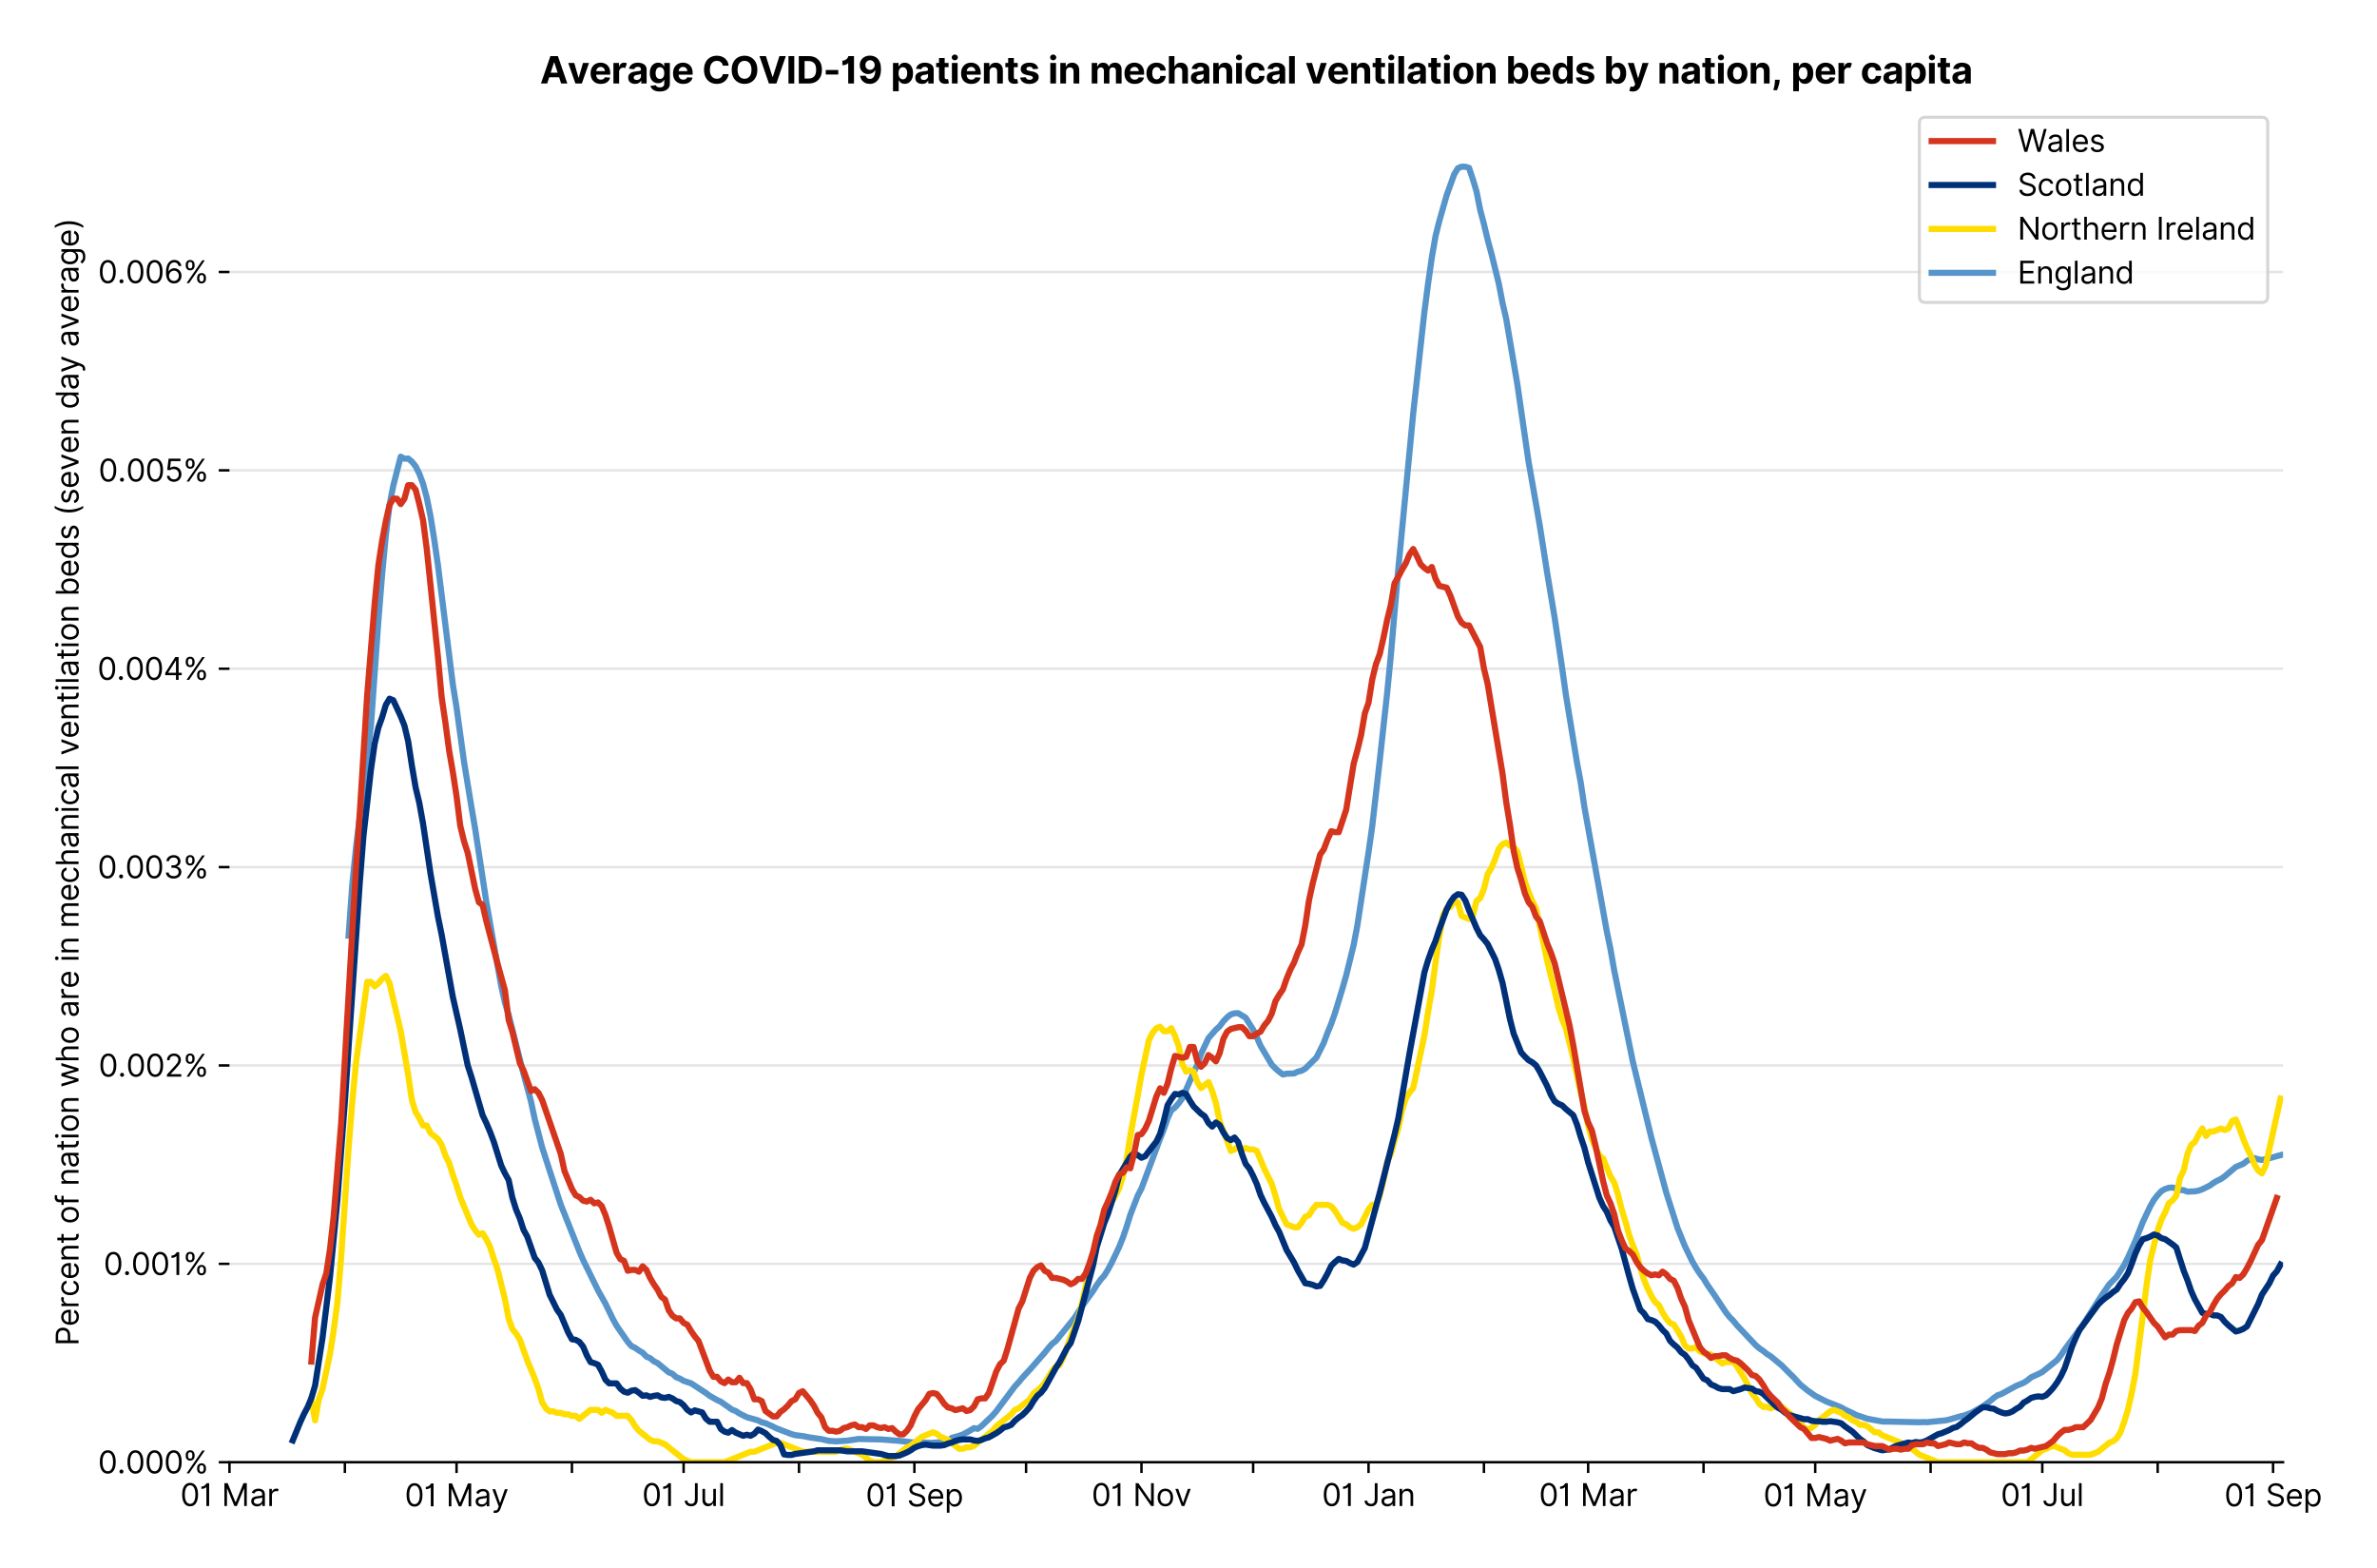 <?xml version="1.0" encoding="utf-8" standalone="no"?>
<!DOCTYPE svg PUBLIC "-//W3C//DTD SVG 1.1//EN"
  "http://www.w3.org/Graphics/SVG/1.1/DTD/svg11.dtd">
<svg version="1.1" viewBox="0 0 775.062 511.234" xmlns="http://www.w3.org/2000/svg" xmlns:xlink="http://www.w3.org/1999/xlink">
 <defs>
  <style type="text/css">*{stroke-linecap:butt;stroke-linejoin:round;}</style>
 </defs>
 <g id="figure_1">
  <g id="patch_1">
   <path d="M 0 511.234 
L 775.062 511.234 
L 775.062 0 
L 0 0 
z
" style="fill:#ffffff;"/>
  </g>
  <g id="axes_1">
   <g id="patch_2">
    <path d="M 74.825 476.745 
L 744.425 476.745 
L 744.425 33.225 
L 74.825 33.225 
z
" style="fill:#ffffff;"/>
   </g>
   <g id="matplotlib.axis_1">
    <g id="xtick_1">
     <g id="line2d_1">
      <defs>
       <path d="M 0 0 
L 0 3.5 
" id="m76d04a2aed" style="stroke:#000000;stroke-width:0.8;"/>
      </defs>
      <g>
       <use style="stroke:#000000;stroke-width:0.8;" x="74.825" xlink:href="#m76d04a2aed" y="476.745"/>
      </g>
     </g>
     <g id="text_1">
      <!-- 01 Mar -->
      <g transform="translate(58.788 491.018)scale(0.1 -0.1)">
       <defs>
        <path d="M 2000 -64 
Q 1230 -64 806 561 
Q 382 1186 382 2327 
Q 382 3459 809 4088 
Q 1236 4718 2000 4718 
Q 2764 4718 3191 4088 
Q 3618 3459 3618 2327 
Q 3618 1186 3194 561 
Q 2771 -64 2000 -64 
z
M 2000 436 
Q 2509 436 2791 927 
Q 3073 1418 3073 2327 
Q 3073 3234 2789 3730 
Q 2505 4227 2000 4227 
Q 1496 4227 1211 3730 
Q 927 3234 927 2327 
Q 927 1418 1210 927 
Q 1493 436 2000 436 
z
" id="Inter-Regular-30" transform="scale(0.016)"/>
        <path d="M 1973 4655 
L 1973 0 
L 1409 0 
L 1409 3836 
L 1373 3836 
Q 1341 3773 1209 3692 
Q 1077 3611 868 3551 
Q 659 3491 391 3491 
L 391 3964 
Q 661 3964 859 4061 
Q 1057 4159 1190 4291 
Q 1323 4423 1392 4529 
Q 1461 4636 1473 4655 
L 1973 4655 
z
" id="Inter-Regular-31" transform="scale(0.016)"/>
        <path id="Inter-Regular-20" transform="scale(0.016)"/>
        <path d="M 564 4655 
L 1236 4655 
L 2818 791 
L 2873 791 
L 4455 4655 
L 5127 4655 
L 5127 0 
L 4600 0 
L 4600 3536 
L 4555 3536 
L 3100 0 
L 2591 0 
L 1136 3536 
L 1091 3536 
L 1091 0 
L 564 0 
L 564 4655 
z
" id="Inter-Regular-4d" transform="scale(0.016)"/>
        <path d="M 1518 -82 
Q 1186 -82 916 44 
Q 646 170 486 410 
Q 327 650 327 991 
Q 327 1291 445 1478 
Q 564 1666 761 1773 
Q 959 1880 1199 1933 
Q 1439 1986 1682 2018 
Q 2000 2059 2199 2080 
Q 2398 2102 2490 2154 
Q 2582 2207 2582 2336 
L 2582 2355 
Q 2582 2691 2399 2877 
Q 2216 3064 1846 3064 
Q 1461 3064 1243 2895 
Q 1025 2727 936 2536 
L 427 2718 
Q 564 3036 792 3214 
Q 1021 3393 1292 3464 
Q 1564 3536 1827 3536 
Q 1996 3536 2215 3496 
Q 2434 3457 2640 3334 
Q 2846 3211 2982 2963 
Q 3118 2716 3118 2300 
L 3118 0 
L 2582 0 
L 2582 473 
L 2555 473 
Q 2500 359 2373 229 
Q 2246 100 2034 9 
Q 1823 -82 1518 -82 
z
M 1600 400 
Q 1918 400 2137 525 
Q 2357 650 2469 847 
Q 2582 1045 2582 1264 
L 2582 1755 
Q 2548 1714 2433 1681 
Q 2318 1648 2169 1624 
Q 2021 1600 1881 1583 
Q 1741 1566 1655 1555 
Q 1446 1527 1265 1467 
Q 1084 1407 974 1287 
Q 864 1168 864 964 
Q 864 684 1072 542 
Q 1280 400 1600 400 
z
" id="Inter-Regular-61" transform="scale(0.016)"/>
        <path d="M 491 0 
L 491 3491 
L 1009 3491 
L 1009 2964 
L 1046 2964 
Q 1139 3223 1389 3384 
Q 1639 3545 1955 3545 
Q 2100 3545 2209 3511 
Q 2318 3477 2400 3418 
L 2218 2964 
Q 2161 2993 2085 3010 
Q 2009 3027 1909 3027 
Q 1527 3027 1277 2794 
Q 1027 2561 1027 2209 
L 1027 0 
L 491 0 
z
" id="Inter-Regular-72" transform="scale(0.016)"/>
       </defs>
       <use xlink:href="#Inter-Regular-30"/>
       <use x="62.5" xlink:href="#Inter-Regular-31"/>
       <use x="106.676" xlink:href="#Inter-Regular-20"/>
       <use x="134.801" xlink:href="#Inter-Regular-4d"/>
       <use x="225.994" xlink:href="#Inter-Regular-61"/>
       <use x="282.386" xlink:href="#Inter-Regular-72"/>
      </g>
     </g>
    </g>
    <g id="xtick_2">
     <g id="line2d_2">
      <g>
       <use style="stroke:#000000;stroke-width:0.8;" x="112.451" xlink:href="#m76d04a2aed" y="476.745"/>
      </g>
     </g>
    </g>
    <g id="xtick_3">
     <g id="line2d_3">
      <g>
       <use style="stroke:#000000;stroke-width:0.8;" x="148.864" xlink:href="#m76d04a2aed" y="476.745"/>
      </g>
     </g>
     <g id="text_2">
      <!-- 01 May -->
      <g transform="translate(131.961 491.117)scale(0.1 -0.1)">
       <defs>
        <path d="M 818 -1355 
Q 682 -1355 575 -1333 
Q 468 -1311 427 -1291 
L 564 -818 
Q 857 -893 1053 -814 
Q 1250 -736 1391 -345 
L 1509 -18 
L 218 3491 
L 800 3491 
L 1764 709 
L 1800 709 
L 2764 3491 
L 3346 3491 
L 1846 -564 
Q 1550 -1355 818 -1355 
z
" id="Inter-Regular-79" transform="scale(0.016)"/>
       </defs>
       <use xlink:href="#Inter-Regular-30"/>
       <use x="62.5" xlink:href="#Inter-Regular-31"/>
       <use x="106.676" xlink:href="#Inter-Regular-20"/>
       <use x="134.801" xlink:href="#Inter-Regular-4d"/>
       <use x="225.994" xlink:href="#Inter-Regular-61"/>
       <use x="282.386" xlink:href="#Inter-Regular-79"/>
      </g>
     </g>
    </g>
    <g id="xtick_4">
     <g id="line2d_4">
      <g>
       <use style="stroke:#000000;stroke-width:0.8;" x="186.49" xlink:href="#m76d04a2aed" y="476.745"/>
      </g>
     </g>
    </g>
    <g id="xtick_5">
     <g id="line2d_5">
      <g>
       <use style="stroke:#000000;stroke-width:0.8;" x="222.903" xlink:href="#m76d04a2aed" y="476.745"/>
      </g>
     </g>
     <g id="text_3">
      <!-- 01 Jul -->
      <g transform="translate(209.359 491.018)scale(0.1 -0.1)">
       <defs>
        <path d="M 2346 4655 
L 2909 4655 
L 2909 1327 
Q 2909 657 2549 296 
Q 2189 -64 1582 -64 
Q 1200 -64 902 76 
Q 605 216 434 475 
Q 264 734 264 1091 
L 818 1091 
Q 818 795 1034 615 
Q 1250 436 1582 436 
Q 1948 436 2147 664 
Q 2346 893 2346 1327 
L 2346 4655 
z
" id="Inter-Regular-4a" transform="scale(0.016)"/>
        <path d="M 2691 1427 
L 2691 3491 
L 3227 3491 
L 3227 0 
L 2691 0 
L 2691 591 
L 2655 591 
Q 2532 325 2273 140 
Q 2014 -45 1618 -45 
Q 1127 -45 809 280 
Q 491 605 491 1273 
L 491 3491 
L 1027 3491 
L 1027 1309 
Q 1027 927 1242 700 
Q 1457 473 1791 473 
Q 1991 473 2199 575 
Q 2407 677 2549 888 
Q 2691 1100 2691 1427 
z
" id="Inter-Regular-75" transform="scale(0.016)"/>
        <path d="M 1027 4655 
L 1027 0 
L 491 0 
L 491 4655 
L 1027 4655 
z
" id="Inter-Regular-6c" transform="scale(0.016)"/>
       </defs>
       <use xlink:href="#Inter-Regular-30"/>
       <use x="62.5" xlink:href="#Inter-Regular-31"/>
       <use x="106.676" xlink:href="#Inter-Regular-20"/>
       <use x="134.801" xlink:href="#Inter-Regular-4a"/>
       <use x="189.063" xlink:href="#Inter-Regular-75"/>
       <use x="247.159" xlink:href="#Inter-Regular-6c"/>
      </g>
     </g>
    </g>
    <g id="xtick_6">
     <g id="line2d_6">
      <g>
       <use style="stroke:#000000;stroke-width:0.8;" x="260.529" xlink:href="#m76d04a2aed" y="476.745"/>
      </g>
     </g>
    </g>
    <g id="xtick_7">
     <g id="line2d_7">
      <g>
       <use style="stroke:#000000;stroke-width:0.8;" x="298.155" xlink:href="#m76d04a2aed" y="476.745"/>
      </g>
     </g>
     <g id="text_4">
      <!-- 01 Sep -->
      <g transform="translate(282.268 491.117)scale(0.1 -0.1)">
       <defs>
        <path d="M 3109 3491 
Q 3068 3836 2777 4027 
Q 2486 4218 2064 4218 
Q 1600 4218 1318 3999 
Q 1036 3780 1036 3445 
Q 1036 3195 1189 3042 
Q 1343 2889 1553 2803 
Q 1764 2718 1936 2673 
L 2409 2545 
Q 2591 2498 2815 2414 
Q 3039 2330 3244 2185 
Q 3450 2041 3584 1816 
Q 3718 1591 3718 1264 
Q 3718 886 3521 581 
Q 3325 277 2949 97 
Q 2573 -82 2036 -82 
Q 1286 -82 845 272 
Q 405 627 364 1200 
L 946 1200 
Q 968 936 1124 764 
Q 1280 593 1519 510 
Q 1759 427 2036 427 
Q 2359 427 2616 533 
Q 2873 639 3023 828 
Q 3173 1018 3173 1273 
Q 3173 1505 3043 1650 
Q 2914 1795 2702 1886 
Q 2491 1977 2246 2045 
L 1673 2209 
Q 1127 2366 809 2657 
Q 491 2948 491 3418 
Q 491 3809 703 4101 
Q 916 4393 1276 4555 
Q 1636 4718 2082 4718 
Q 2532 4718 2882 4558 
Q 3232 4398 3437 4120 
Q 3643 3843 3655 3491 
L 3109 3491 
z
" id="Inter-Regular-53" transform="scale(0.016)"/>
        <path d="M 1955 -73 
Q 1450 -73 1085 151 
Q 721 375 524 778 
Q 327 1182 327 1718 
Q 327 2255 524 2665 
Q 721 3075 1074 3305 
Q 1427 3536 1900 3536 
Q 2173 3536 2439 3445 
Q 2705 3355 2923 3151 
Q 3141 2948 3270 2614 
Q 3400 2280 3400 1791 
L 3400 1564 
L 866 1564 
Q 884 1005 1183 707 
Q 1482 409 1955 409 
Q 2271 409 2498 545 
Q 2725 682 2827 955 
L 3346 809 
Q 3223 414 2854 170 
Q 2486 -73 1955 -73 
z
M 866 2027 
L 2855 2027 
Q 2855 2470 2595 2762 
Q 2336 3055 1900 3055 
Q 1593 3055 1368 2911 
Q 1143 2768 1013 2533 
Q 884 2298 866 2027 
z
" id="Inter-Regular-65" transform="scale(0.016)"/>
        <path d="M 491 -1309 
L 491 3491 
L 1009 3491 
L 1009 2936 
L 1073 2936 
Q 1132 3027 1237 3169 
Q 1343 3311 1542 3423 
Q 1741 3536 2082 3536 
Q 2523 3536 2859 3315 
Q 3196 3095 3384 2690 
Q 3573 2286 3573 1736 
Q 3573 1182 3384 776 
Q 3196 370 2861 148 
Q 2527 -73 2091 -73 
Q 1755 -73 1552 39 
Q 1350 152 1241 296 
Q 1132 441 1073 536 
L 1027 536 
L 1027 -1309 
L 491 -1309 
z
M 1018 1745 
Q 1018 1152 1276 780 
Q 1534 409 2018 409 
Q 2355 409 2581 587 
Q 2807 766 2921 1069 
Q 3036 1373 3036 1745 
Q 3036 2114 2923 2410 
Q 2811 2707 2585 2881 
Q 2359 3055 2018 3055 
Q 1527 3055 1272 2693 
Q 1018 2332 1018 1745 
z
" id="Inter-Regular-70" transform="scale(0.016)"/>
       </defs>
       <use xlink:href="#Inter-Regular-30"/>
       <use x="62.5" xlink:href="#Inter-Regular-31"/>
       <use x="106.676" xlink:href="#Inter-Regular-20"/>
       <use x="134.801" xlink:href="#Inter-Regular-53"/>
       <use x="198.58" xlink:href="#Inter-Regular-65"/>
       <use x="256.818" xlink:href="#Inter-Regular-70"/>
      </g>
     </g>
    </g>
    <g id="xtick_8">
     <g id="line2d_8">
      <g>
       <use style="stroke:#000000;stroke-width:0.8;" x="334.568" xlink:href="#m76d04a2aed" y="476.745"/>
      </g>
     </g>
    </g>
    <g id="xtick_9">
     <g id="line2d_9">
      <g>
       <use style="stroke:#000000;stroke-width:0.8;" x="372.194" xlink:href="#m76d04a2aed" y="476.745"/>
      </g>
     </g>
     <g id="text_5">
      <!-- 01 Nov -->
      <g transform="translate(355.923 491.018)scale(0.1 -0.1)">
       <defs>
        <path d="M 4255 4655 
L 4255 0 
L 3709 0 
L 1173 3655 
L 1127 3655 
L 1127 0 
L 564 0 
L 564 4655 
L 1109 4655 
L 3655 991 
L 3700 991 
L 3700 4655 
L 4255 4655 
z
" id="Inter-Regular-4e" transform="scale(0.016)"/>
        <path d="M 1909 -73 
Q 1436 -73 1080 152 
Q 725 377 526 781 
Q 327 1186 327 1727 
Q 327 2273 526 2679 
Q 725 3086 1080 3311 
Q 1436 3536 1909 3536 
Q 2382 3536 2737 3311 
Q 3093 3086 3292 2679 
Q 3491 2273 3491 1727 
Q 3491 1186 3292 781 
Q 3093 377 2737 152 
Q 2382 -73 1909 -73 
z
M 1909 409 
Q 2268 409 2500 593 
Q 2732 777 2843 1077 
Q 2955 1377 2955 1727 
Q 2955 2077 2843 2379 
Q 2732 2682 2500 2868 
Q 2268 3055 1909 3055 
Q 1550 3055 1318 2868 
Q 1086 2682 975 2379 
Q 864 2077 864 1727 
Q 864 1377 975 1077 
Q 1086 777 1318 593 
Q 1550 409 1909 409 
z
" id="Inter-Regular-6f" transform="scale(0.016)"/>
        <path d="M 3346 3491 
L 2055 0 
L 1509 0 
L 218 3491 
L 800 3491 
L 1764 709 
L 1800 709 
L 2764 3491 
L 3346 3491 
z
" id="Inter-Regular-76" transform="scale(0.016)"/>
       </defs>
       <use xlink:href="#Inter-Regular-30"/>
       <use x="62.5" xlink:href="#Inter-Regular-31"/>
       <use x="106.676" xlink:href="#Inter-Regular-20"/>
       <use x="134.801" xlink:href="#Inter-Regular-4e"/>
       <use x="210.085" xlink:href="#Inter-Regular-6f"/>
       <use x="269.744" xlink:href="#Inter-Regular-76"/>
      </g>
     </g>
    </g>
    <g id="xtick_10">
     <g id="line2d_10">
      <g>
       <use style="stroke:#000000;stroke-width:0.8;" x="408.607" xlink:href="#m76d04a2aed" y="476.745"/>
      </g>
     </g>
    </g>
    <g id="xtick_11">
     <g id="line2d_11">
      <g>
       <use style="stroke:#000000;stroke-width:0.8;" x="446.233" xlink:href="#m76d04a2aed" y="476.745"/>
      </g>
     </g>
     <g id="text_6">
      <!-- 01 Jan -->
      <g transform="translate(431.034 491.018)scale(0.1 -0.1)">
       <defs>
        <path d="M 1027 2100 
L 1027 0 
L 491 0 
L 491 3491 
L 1009 3491 
L 1009 2945 
L 1055 2945 
Q 1177 3211 1427 3373 
Q 1677 3536 2073 3536 
Q 2602 3536 2928 3211 
Q 3255 2886 3255 2218 
L 3255 0 
L 2718 0 
L 2718 2182 
Q 2718 2593 2504 2824 
Q 2291 3055 1918 3055 
Q 1534 3055 1280 2806 
Q 1027 2557 1027 2100 
z
" id="Inter-Regular-6e" transform="scale(0.016)"/>
       </defs>
       <use xlink:href="#Inter-Regular-30"/>
       <use x="62.5" xlink:href="#Inter-Regular-31"/>
       <use x="106.676" xlink:href="#Inter-Regular-20"/>
       <use x="134.801" xlink:href="#Inter-Regular-4a"/>
       <use x="189.063" xlink:href="#Inter-Regular-61"/>
       <use x="245.455" xlink:href="#Inter-Regular-6e"/>
      </g>
     </g>
    </g>
    <g id="xtick_12">
     <g id="line2d_12">
      <g>
       <use style="stroke:#000000;stroke-width:0.8;" x="483.859" xlink:href="#m76d04a2aed" y="476.745"/>
      </g>
     </g>
    </g>
    <g id="xtick_13">
     <g id="line2d_13">
      <g>
       <use style="stroke:#000000;stroke-width:0.8;" x="517.845" xlink:href="#m76d04a2aed" y="476.745"/>
      </g>
     </g>
     <g id="text_7">
      <!-- 01 Mar -->
      <g transform="translate(501.808 491.018)scale(0.1 -0.1)">
       <use xlink:href="#Inter-Regular-30"/>
       <use x="62.5" xlink:href="#Inter-Regular-31"/>
       <use x="106.676" xlink:href="#Inter-Regular-20"/>
       <use x="134.801" xlink:href="#Inter-Regular-4d"/>
       <use x="225.994" xlink:href="#Inter-Regular-61"/>
       <use x="282.386" xlink:href="#Inter-Regular-72"/>
      </g>
     </g>
    </g>
    <g id="xtick_14">
     <g id="line2d_14">
      <g>
       <use style="stroke:#000000;stroke-width:0.8;" x="555.471" xlink:href="#m76d04a2aed" y="476.745"/>
      </g>
     </g>
    </g>
    <g id="xtick_15">
     <g id="line2d_15">
      <g>
       <use style="stroke:#000000;stroke-width:0.8;" x="591.883" xlink:href="#m76d04a2aed" y="476.745"/>
      </g>
     </g>
     <g id="text_8">
      <!-- 01 May -->
      <g transform="translate(574.98 491.117)scale(0.1 -0.1)">
       <use xlink:href="#Inter-Regular-30"/>
       <use x="62.5" xlink:href="#Inter-Regular-31"/>
       <use x="106.676" xlink:href="#Inter-Regular-20"/>
       <use x="134.801" xlink:href="#Inter-Regular-4d"/>
       <use x="225.994" xlink:href="#Inter-Regular-61"/>
       <use x="282.386" xlink:href="#Inter-Regular-79"/>
      </g>
     </g>
    </g>
    <g id="xtick_16">
     <g id="line2d_16">
      <g>
       <use style="stroke:#000000;stroke-width:0.8;" x="629.51" xlink:href="#m76d04a2aed" y="476.745"/>
      </g>
     </g>
    </g>
    <g id="xtick_17">
     <g id="line2d_17">
      <g>
       <use style="stroke:#000000;stroke-width:0.8;" x="665.922" xlink:href="#m76d04a2aed" y="476.745"/>
      </g>
     </g>
     <g id="text_9">
      <!-- 01 Jul -->
      <g transform="translate(652.379 491.018)scale(0.1 -0.1)">
       <use xlink:href="#Inter-Regular-30"/>
       <use x="62.5" xlink:href="#Inter-Regular-31"/>
       <use x="106.676" xlink:href="#Inter-Regular-20"/>
       <use x="134.801" xlink:href="#Inter-Regular-4a"/>
       <use x="189.063" xlink:href="#Inter-Regular-75"/>
       <use x="247.159" xlink:href="#Inter-Regular-6c"/>
      </g>
     </g>
    </g>
    <g id="xtick_18">
     <g id="line2d_18">
      <g>
       <use style="stroke:#000000;stroke-width:0.8;" x="703.549" xlink:href="#m76d04a2aed" y="476.745"/>
      </g>
     </g>
    </g>
    <g id="xtick_19">
     <g id="line2d_19">
      <g>
       <use style="stroke:#000000;stroke-width:0.8;" x="741.175" xlink:href="#m76d04a2aed" y="476.745"/>
      </g>
     </g>
     <g id="text_10">
      <!-- 01 Sep -->
      <g transform="translate(725.287 491.117)scale(0.1 -0.1)">
       <use xlink:href="#Inter-Regular-30"/>
       <use x="62.5" xlink:href="#Inter-Regular-31"/>
       <use x="106.676" xlink:href="#Inter-Regular-20"/>
       <use x="134.801" xlink:href="#Inter-Regular-53"/>
       <use x="198.58" xlink:href="#Inter-Regular-65"/>
       <use x="256.818" xlink:href="#Inter-Regular-70"/>
      </g>
     </g>
    </g>
   </g>
   <g id="matplotlib.axis_2">
    <g id="ytick_1">
     <g id="line2d_20">
      <path clip-path="url(#p72fdfd04a4)" d="M 74.825 476.745 
L 744.425 476.745 
" style="fill:none;stroke:#e5e5e5;stroke-linecap:square;stroke-width:0.8;"/>
     </g>
     <g id="line2d_21">
      <defs>
       <path d="M 0 0 
L -3.5 0 
" id="mba776da994" style="stroke:#000000;stroke-width:0.8;"/>
      </defs>
      <g>
       <use style="stroke:#000000;stroke-width:0.8;" x="74.825" xlink:href="#mba776da994" y="476.745"/>
      </g>
     </g>
     <g id="text_11">
      <!-- 0.000% -->
      <g transform="translate(31.944 480.382)scale(0.1 -0.1)">
       <defs>
        <path d="M 882 -36 
Q 714 -36 593 84 
Q 473 205 473 373 
Q 473 541 593 661 
Q 714 782 882 782 
Q 1050 782 1170 661 
Q 1291 541 1291 373 
Q 1291 205 1170 84 
Q 1050 -36 882 -36 
z
" id="Inter-Regular-2e" transform="scale(0.016)"/>
        <path d="M 2855 873 
L 2855 1118 
Q 2855 1373 2960 1585 
Q 3066 1798 3269 1926 
Q 3473 2055 3764 2055 
Q 4059 2055 4259 1926 
Q 4459 1798 4561 1585 
Q 4664 1373 4664 1118 
L 4664 873 
Q 4664 618 4560 405 
Q 4457 193 4256 64 
Q 4055 -64 3764 -64 
Q 3468 -64 3266 64 
Q 3064 193 2959 405 
Q 2855 618 2855 873 
z
M 536 3536 
L 536 3782 
Q 536 4036 642 4248 
Q 748 4461 951 4589 
Q 1155 4718 1446 4718 
Q 1741 4718 1941 4589 
Q 2141 4461 2243 4248 
Q 2346 4036 2346 3782 
L 2346 3536 
Q 2346 3282 2242 3069 
Q 2139 2857 1937 2728 
Q 1736 2600 1446 2600 
Q 1150 2600 948 2728 
Q 746 2857 641 3069 
Q 536 3282 536 3536 
z
M 709 0 
L 3909 4655 
L 4427 4655 
L 1227 0 
L 709 0 
z
M 3318 1118 
L 3318 873 
Q 3318 661 3418 494 
Q 3518 327 3764 327 
Q 4002 327 4101 494 
Q 4200 661 4200 873 
L 4200 1118 
Q 4200 1330 4104 1497 
Q 4009 1664 3764 1664 
Q 3525 1664 3421 1497 
Q 3318 1330 3318 1118 
z
M 1000 3782 
L 1000 3536 
Q 1000 3325 1100 3158 
Q 1200 2991 1446 2991 
Q 1684 2991 1783 3158 
Q 1882 3325 1882 3536 
L 1882 3782 
Q 1882 3993 1786 4160 
Q 1691 4327 1446 4327 
Q 1207 4327 1103 4160 
Q 1000 3993 1000 3782 
z
" id="Inter-Regular-25" transform="scale(0.016)"/>
       </defs>
       <use xlink:href="#Inter-Regular-30"/>
       <use x="62.5" xlink:href="#Inter-Regular-2e"/>
       <use x="90.057" xlink:href="#Inter-Regular-30"/>
       <use x="152.557" xlink:href="#Inter-Regular-30"/>
       <use x="215.057" xlink:href="#Inter-Regular-30"/>
       <use x="277.557" xlink:href="#Inter-Regular-25"/>
      </g>
     </g>
    </g>
    <g id="ytick_2">
     <g id="line2d_22">
      <path clip-path="url(#p72fdfd04a4)" d="M 74.825 412.067 
L 744.425 412.067 
" style="fill:none;stroke:#e5e5e5;stroke-linecap:square;stroke-width:0.8;"/>
     </g>
     <g id="line2d_23">
      <g>
       <use style="stroke:#000000;stroke-width:0.8;" x="74.825" xlink:href="#mba776da994" y="412.067"/>
      </g>
     </g>
     <g id="text_12">
      <!-- 0.001% -->
      <g transform="translate(33.777 415.704)scale(0.1 -0.1)">
       <use xlink:href="#Inter-Regular-30"/>
       <use x="62.5" xlink:href="#Inter-Regular-2e"/>
       <use x="90.057" xlink:href="#Inter-Regular-30"/>
       <use x="152.557" xlink:href="#Inter-Regular-30"/>
       <use x="215.057" xlink:href="#Inter-Regular-31"/>
       <use x="259.233" xlink:href="#Inter-Regular-25"/>
      </g>
     </g>
    </g>
    <g id="ytick_3">
     <g id="line2d_24">
      <path clip-path="url(#p72fdfd04a4)" d="M 74.825 347.389 
L 744.425 347.389 
" style="fill:none;stroke:#e5e5e5;stroke-linecap:square;stroke-width:0.8;"/>
     </g>
     <g id="line2d_25">
      <g>
       <use style="stroke:#000000;stroke-width:0.8;" x="74.825" xlink:href="#mba776da994" y="347.389"/>
      </g>
     </g>
     <g id="text_13">
      <!-- 0.002% -->
      <g transform="translate(32.142 351.026)scale(0.1 -0.1)">
       <defs>
        <path d="M 482 0 
L 482 409 
L 2018 2091 
Q 2289 2386 2464 2605 
Q 2639 2825 2724 3019 
Q 2809 3214 2809 3427 
Q 2809 3795 2553 4011 
Q 2298 4227 1918 4227 
Q 1514 4227 1275 3985 
Q 1036 3743 1036 3345 
L 500 3345 
Q 500 3755 688 4064 
Q 877 4373 1203 4545 
Q 1530 4718 1936 4718 
Q 2346 4718 2661 4545 
Q 2977 4373 3156 4079 
Q 3336 3786 3336 3427 
Q 3336 3170 3244 2926 
Q 3152 2682 2926 2383 
Q 2700 2084 2300 1655 
L 1255 536 
L 1255 500 
L 3418 500 
L 3418 0 
L 482 0 
z
" id="Inter-Regular-32" transform="scale(0.016)"/>
       </defs>
       <use xlink:href="#Inter-Regular-30"/>
       <use x="62.5" xlink:href="#Inter-Regular-2e"/>
       <use x="90.057" xlink:href="#Inter-Regular-30"/>
       <use x="152.557" xlink:href="#Inter-Regular-30"/>
       <use x="215.057" xlink:href="#Inter-Regular-32"/>
       <use x="275.568" xlink:href="#Inter-Regular-25"/>
      </g>
     </g>
    </g>
    <g id="ytick_4">
     <g id="line2d_26">
      <path clip-path="url(#p72fdfd04a4)" d="M 74.825 282.711 
L 744.425 282.711 
" style="fill:none;stroke:#e5e5e5;stroke-linecap:square;stroke-width:0.8;"/>
     </g>
     <g id="line2d_27">
      <g>
       <use style="stroke:#000000;stroke-width:0.8;" x="74.825" xlink:href="#mba776da994" y="282.711"/>
      </g>
     </g>
     <g id="text_14">
      <!-- 0.003% -->
      <g transform="translate(31.83 286.348)scale(0.1 -0.1)">
       <defs>
        <path d="M 2055 -64 
Q 1605 -64 1253 90 
Q 902 245 696 521 
Q 491 798 473 1164 
L 1046 1164 
Q 1071 827 1356 631 
Q 1641 436 2046 436 
Q 2493 436 2783 664 
Q 3073 893 3073 1264 
Q 3073 1650 2787 1893 
Q 2502 2136 1973 2136 
L 1600 2136 
L 1600 2636 
L 1973 2636 
Q 2386 2636 2647 2856 
Q 2909 3077 2909 3445 
Q 2909 3798 2679 4012 
Q 2450 4227 2064 4227 
Q 1823 4227 1610 4139 
Q 1398 4052 1264 3887 
Q 1130 3723 1118 3491 
L 573 3491 
Q 586 3857 793 4133 
Q 1000 4409 1335 4563 
Q 1671 4718 2073 4718 
Q 2505 4718 2814 4544 
Q 3123 4370 3289 4086 
Q 3455 3802 3455 3473 
Q 3455 3080 3249 2802 
Q 3043 2525 2691 2418 
L 2691 2382 
Q 3132 2309 3379 2008 
Q 3627 1707 3627 1264 
Q 3627 884 3421 583 
Q 3216 282 2861 109 
Q 2507 -64 2055 -64 
z
" id="Inter-Regular-33" transform="scale(0.016)"/>
       </defs>
       <use xlink:href="#Inter-Regular-30"/>
       <use x="62.5" xlink:href="#Inter-Regular-2e"/>
       <use x="90.057" xlink:href="#Inter-Regular-30"/>
       <use x="152.557" xlink:href="#Inter-Regular-30"/>
       <use x="215.057" xlink:href="#Inter-Regular-33"/>
       <use x="278.693" xlink:href="#Inter-Regular-25"/>
      </g>
     </g>
    </g>
    <g id="ytick_5">
     <g id="line2d_28">
      <path clip-path="url(#p72fdfd04a4)" d="M 74.825 218.033 
L 744.425 218.033 
" style="fill:none;stroke:#e5e5e5;stroke-linecap:square;stroke-width:0.8;"/>
     </g>
     <g id="line2d_29">
      <g>
       <use style="stroke:#000000;stroke-width:0.8;" x="74.825" xlink:href="#mba776da994" y="218.033"/>
      </g>
     </g>
     <g id="text_15">
      <!-- 0.004% -->
      <g transform="translate(31.773 221.67)scale(0.1 -0.1)">
       <defs>
        <path d="M 373 955 
L 373 1418 
L 2418 4655 
L 3100 4655 
L 3100 1455 
L 3736 1455 
L 3736 955 
L 3100 955 
L 3100 0 
L 2564 0 
L 2564 955 
L 373 955 
z
M 2564 1455 
L 2564 3936 
L 2527 3936 
L 982 1491 
L 982 1455 
L 2564 1455 
z
" id="Inter-Regular-34" transform="scale(0.016)"/>
       </defs>
       <use xlink:href="#Inter-Regular-30"/>
       <use x="62.5" xlink:href="#Inter-Regular-2e"/>
       <use x="90.057" xlink:href="#Inter-Regular-30"/>
       <use x="152.557" xlink:href="#Inter-Regular-30"/>
       <use x="215.057" xlink:href="#Inter-Regular-34"/>
       <use x="279.261" xlink:href="#Inter-Regular-25"/>
      </g>
     </g>
    </g>
    <g id="ytick_6">
     <g id="line2d_30">
      <path clip-path="url(#p72fdfd04a4)" d="M 74.825 153.355 
L 744.425 153.355 
" style="fill:none;stroke:#e5e5e5;stroke-linecap:square;stroke-width:0.8;"/>
     </g>
     <g id="line2d_31">
      <g>
       <use style="stroke:#000000;stroke-width:0.8;" x="74.825" xlink:href="#mba776da994" y="153.355"/>
      </g>
     </g>
     <g id="text_16">
      <!-- 0.005% -->
      <g transform="translate(32.114 156.992)scale(0.1 -0.1)">
       <defs>
        <path d="M 1936 -64 
Q 1536 -64 1216 95 
Q 896 255 702 532 
Q 509 809 491 1164 
L 1036 1164 
Q 1068 848 1324 642 
Q 1580 436 1936 436 
Q 2223 436 2447 570 
Q 2671 705 2799 940 
Q 2927 1175 2927 1473 
Q 2927 1777 2794 2017 
Q 2661 2257 2429 2395 
Q 2198 2534 1900 2536 
Q 1686 2539 1461 2472 
Q 1236 2405 1091 2300 
L 564 2364 
L 846 4655 
L 3264 4655 
L 3264 4155 
L 1318 4155 
L 1155 2782 
L 1182 2782 
Q 1325 2895 1541 2970 
Q 1757 3045 1991 3045 
Q 2418 3045 2753 2842 
Q 3089 2639 3281 2286 
Q 3473 1934 3473 1482 
Q 3473 1036 3274 687 
Q 3075 339 2727 137 
Q 2380 -64 1936 -64 
z
" id="Inter-Regular-35" transform="scale(0.016)"/>
       </defs>
       <use xlink:href="#Inter-Regular-30"/>
       <use x="62.5" xlink:href="#Inter-Regular-2e"/>
       <use x="90.057" xlink:href="#Inter-Regular-30"/>
       <use x="152.557" xlink:href="#Inter-Regular-30"/>
       <use x="215.057" xlink:href="#Inter-Regular-35"/>
       <use x="275.852" xlink:href="#Inter-Regular-25"/>
      </g>
     </g>
    </g>
    <g id="ytick_7">
     <g id="line2d_32">
      <path clip-path="url(#p72fdfd04a4)" d="M 74.825 88.677 
L 744.425 88.677 
" style="fill:none;stroke:#e5e5e5;stroke-linecap:square;stroke-width:0.8;"/>
     </g>
     <g id="line2d_33">
      <g>
       <use style="stroke:#000000;stroke-width:0.8;" x="74.825" xlink:href="#mba776da994" y="88.677"/>
      </g>
     </g>
     <g id="text_17">
      <!-- 0.006% -->
      <g transform="translate(31.958 92.314)scale(0.1 -0.1)">
       <defs>
        <path d="M 2027 -64 
Q 1741 -59 1454 45 
Q 1168 150 932 399 
Q 696 648 552 1074 
Q 409 1500 409 2145 
Q 409 3386 861 4056 
Q 1314 4727 2100 4727 
Q 2686 4727 3073 4384 
Q 3461 4041 3546 3491 
L 2991 3491 
Q 2914 3811 2691 4019 
Q 2468 4227 2100 4227 
Q 1559 4227 1249 3755 
Q 939 3284 936 2427 
L 973 2427 
Q 1164 2716 1461 2880 
Q 1759 3045 2118 3045 
Q 2518 3045 2850 2846 
Q 3182 2648 3382 2299 
Q 3582 1950 3582 1500 
Q 3582 1068 3389 710 
Q 3196 352 2847 142 
Q 2498 -68 2027 -64 
z
M 2027 436 
Q 2314 436 2542 579 
Q 2771 723 2903 964 
Q 3036 1205 3036 1500 
Q 3036 1789 2908 2026 
Q 2780 2264 2556 2404 
Q 2332 2545 2046 2545 
Q 1757 2545 1525 2397 
Q 1293 2250 1157 2010 
Q 1021 1770 1018 1491 
Q 1018 1214 1149 973 
Q 1280 732 1508 584 
Q 1736 436 2027 436 
z
" id="Inter-Regular-36" transform="scale(0.016)"/>
       </defs>
       <use xlink:href="#Inter-Regular-30"/>
       <use x="62.5" xlink:href="#Inter-Regular-2e"/>
       <use x="90.057" xlink:href="#Inter-Regular-30"/>
       <use x="152.557" xlink:href="#Inter-Regular-30"/>
       <use x="215.057" xlink:href="#Inter-Regular-36"/>
       <use x="277.415" xlink:href="#Inter-Regular-25"/>
      </g>
     </g>
    </g>
    <g id="text_18">
     <!-- Percent of nation who are in mechanical ventilation beds (seven day average) -->
     <g transform="translate(25.614 438.816)rotate(-90)scale(0.1 -0.1)">
      <defs>
       <path d="M 564 0 
L 564 4655 
L 2136 4655 
Q 2684 4655 3033 4458 
Q 3382 4261 3550 3927 
Q 3718 3593 3718 3182 
Q 3718 2770 3551 2434 
Q 3384 2098 3036 1899 
Q 2689 1700 2146 1700 
L 1127 1700 
L 1127 0 
L 564 0 
z
M 1127 2200 
L 2127 2200 
Q 2689 2200 2926 2482 
Q 3164 2764 3164 3182 
Q 3164 3602 2925 3878 
Q 2686 4155 2118 4155 
L 1127 4155 
L 1127 2200 
z
" id="Inter-Regular-50" transform="scale(0.016)"/>
       <path d="M 1909 -73 
Q 1418 -73 1063 159 
Q 709 391 518 798 
Q 327 1205 327 1727 
Q 327 2259 524 2667 
Q 721 3075 1074 3305 
Q 1427 3536 1900 3536 
Q 2268 3536 2563 3400 
Q 2859 3264 3047 3018 
Q 3236 2773 3282 2445 
L 2746 2445 
Q 2684 2684 2474 2869 
Q 2264 3055 1909 3055 
Q 1439 3055 1151 2697 
Q 864 2339 864 1745 
Q 864 1139 1148 774 
Q 1432 409 1909 409 
Q 2223 409 2447 570 
Q 2671 732 2746 1018 
L 3282 1018 
Q 3236 709 3058 462 
Q 2880 216 2588 71 
Q 2296 -73 1909 -73 
z
" id="Inter-Regular-63" transform="scale(0.016)"/>
       <path d="M 2009 3491 
L 2009 3036 
L 1264 3036 
L 1264 1000 
Q 1264 773 1331 660 
Q 1398 548 1503 510 
Q 1609 473 1727 473 
Q 1816 473 1873 483 
Q 1930 493 1964 500 
L 2073 18 
Q 2018 -2 1920 -23 
Q 1823 -45 1673 -45 
Q 1446 -45 1228 52 
Q 1011 150 869 350 
Q 727 550 727 855 
L 727 3036 
L 200 3036 
L 200 3491 
L 727 3491 
L 727 4327 
L 1264 4327 
L 1264 3491 
L 2009 3491 
z
" id="Inter-Regular-74" transform="scale(0.016)"/>
       <path d="M 2046 3491 
L 2046 3036 
L 1264 3036 
L 1264 0 
L 727 0 
L 727 3036 
L 164 3036 
L 164 3491 
L 727 3491 
L 727 3973 
Q 727 4273 868 4473 
Q 1009 4673 1234 4773 
Q 1459 4873 1709 4873 
Q 1907 4873 2032 4841 
Q 2157 4809 2218 4782 
L 2064 4318 
Q 2023 4332 1951 4352 
Q 1880 4373 1764 4373 
Q 1498 4373 1381 4239 
Q 1264 4105 1264 3845 
L 1264 3491 
L 2046 3491 
z
" id="Inter-Regular-66" transform="scale(0.016)"/>
       <path d="M 491 0 
L 491 3491 
L 1027 3491 
L 1027 0 
L 491 0 
z
M 764 4073 
Q 607 4073 494 4179 
Q 382 4286 382 4436 
Q 382 4586 494 4693 
Q 607 4800 764 4800 
Q 921 4800 1033 4693 
Q 1146 4586 1146 4436 
Q 1146 4286 1033 4179 
Q 921 4073 764 4073 
z
" id="Inter-Regular-69" transform="scale(0.016)"/>
       <path d="M 1282 0 
L 218 3491 
L 782 3491 
L 1536 818 
L 1573 818 
L 2318 3491 
L 2891 3491 
L 3627 827 
L 3664 827 
L 4418 3491 
L 4982 3491 
L 3918 0 
L 3391 0 
L 2627 2682 
L 2573 2682 
L 1809 0 
L 1282 0 
z
" id="Inter-Regular-77" transform="scale(0.016)"/>
       <path d="M 1027 2100 
L 1027 0 
L 491 0 
L 491 4655 
L 1027 4655 
L 1027 2945 
L 1073 2945 
Q 1196 3216 1442 3376 
Q 1689 3536 2100 3536 
Q 2636 3536 2963 3213 
Q 3291 2891 3291 2218 
L 3291 0 
L 2755 0 
L 2755 2182 
Q 2755 2598 2540 2826 
Q 2325 3055 1946 3055 
Q 1548 3055 1287 2806 
Q 1027 2557 1027 2100 
z
" id="Inter-Regular-68" transform="scale(0.016)"/>
       <path d="M 491 0 
L 491 3491 
L 1009 3491 
L 1009 2945 
L 1055 2945 
Q 1164 3225 1407 3380 
Q 1650 3536 1991 3536 
Q 2336 3536 2567 3380 
Q 2798 3225 2927 2945 
L 2964 2945 
Q 3098 3216 3366 3376 
Q 3634 3536 4009 3536 
Q 4477 3536 4775 3244 
Q 5073 2952 5073 2336 
L 5073 0 
L 4536 0 
L 4536 2336 
Q 4536 2723 4325 2889 
Q 4114 3055 3827 3055 
Q 3459 3055 3257 2833 
Q 3055 2611 3055 2273 
L 3055 0 
L 2509 0 
L 2509 2391 
Q 2509 2689 2316 2872 
Q 2123 3055 1818 3055 
Q 1609 3055 1428 2943 
Q 1248 2832 1137 2635 
Q 1027 2439 1027 2182 
L 1027 0 
L 491 0 
z
" id="Inter-Regular-6d" transform="scale(0.016)"/>
       <path d="M 564 0 
L 564 4655 
L 1100 4655 
L 1100 2936 
L 1146 2936 
Q 1205 3027 1310 3169 
Q 1416 3311 1615 3423 
Q 1814 3536 2155 3536 
Q 2596 3536 2932 3315 
Q 3268 3095 3457 2690 
Q 3646 2286 3646 1736 
Q 3646 1182 3457 776 
Q 3268 370 2934 148 
Q 2600 -73 2164 -73 
Q 1827 -73 1625 39 
Q 1423 152 1314 296 
Q 1205 441 1146 536 
L 1082 536 
L 1082 0 
L 564 0 
z
M 1091 1745 
Q 1091 1152 1349 780 
Q 1607 409 2091 409 
Q 2427 409 2653 587 
Q 2880 766 2994 1069 
Q 3109 1373 3109 1745 
Q 3109 2114 2996 2410 
Q 2884 2707 2658 2881 
Q 2432 3055 2091 3055 
Q 1600 3055 1345 2693 
Q 1091 2332 1091 1745 
z
" id="Inter-Regular-62" transform="scale(0.016)"/>
       <path d="M 1809 -73 
Q 1373 -73 1039 148 
Q 705 370 516 776 
Q 327 1182 327 1736 
Q 327 2286 516 2690 
Q 705 3095 1041 3315 
Q 1377 3536 1818 3536 
Q 2159 3536 2358 3423 
Q 2557 3311 2662 3169 
Q 2768 3027 2827 2936 
L 2873 2936 
L 2873 4655 
L 3409 4655 
L 3409 0 
L 2891 0 
L 2891 536 
L 2827 536 
Q 2768 441 2659 296 
Q 2550 152 2348 39 
Q 2146 -73 1809 -73 
z
M 1882 409 
Q 2366 409 2624 780 
Q 2882 1152 2882 1745 
Q 2882 2332 2627 2693 
Q 2373 3055 1882 3055 
Q 1541 3055 1315 2881 
Q 1089 2707 976 2410 
Q 864 2114 864 1745 
Q 864 1373 978 1069 
Q 1093 766 1319 587 
Q 1546 409 1882 409 
z
" id="Inter-Regular-64" transform="scale(0.016)"/>
       <path d="M 2964 2709 
L 2482 2573 
Q 2411 2755 2245 2914 
Q 2080 3073 1727 3073 
Q 1407 3073 1194 2926 
Q 982 2780 982 2555 
Q 982 2355 1127 2239 
Q 1273 2123 1582 2045 
L 2100 1918 
Q 3027 1691 3027 973 
Q 3027 673 2855 436 
Q 2684 200 2377 63 
Q 2071 -73 1664 -73 
Q 1130 -73 780 159 
Q 430 391 336 836 
L 846 964 
Q 989 400 1655 400 
Q 2030 400 2251 560 
Q 2473 720 2473 945 
Q 2473 1316 1955 1436 
L 1373 1573 
Q 893 1686 669 1926 
Q 446 2166 446 2527 
Q 446 2823 613 3050 
Q 780 3277 1069 3406 
Q 1359 3536 1727 3536 
Q 2246 3536 2542 3309 
Q 2839 3082 2964 2709 
z
" id="Inter-Regular-73" transform="scale(0.016)"/>
       <path d="M 682 1964 
Q 682 2823 906 3544 
Q 1130 4266 1546 4873 
L 2018 4873 
Q 1800 4573 1623 4095 
Q 1446 3618 1341 3061 
Q 1236 2505 1236 1964 
Q 1236 1423 1341 866 
Q 1446 309 1623 -168 
Q 1800 -645 2018 -945 
L 1546 -945 
Q 1130 -339 906 383 
Q 682 1105 682 1964 
z
" id="Inter-Regular-28" transform="scale(0.016)"/>
       <path d="M 1900 -1382 
Q 1316 -1382 976 -1169 
Q 636 -957 473 -682 
L 900 -382 
Q 973 -477 1084 -601 
Q 1196 -725 1390 -817 
Q 1584 -909 1900 -909 
Q 2323 -909 2598 -704 
Q 2873 -500 2873 -64 
L 2873 645 
L 2827 645 
Q 2768 550 2660 410 
Q 2552 270 2351 162 
Q 2150 55 1809 55 
Q 1386 55 1051 255 
Q 716 455 521 836 
Q 327 1218 327 1764 
Q 327 2300 516 2699 
Q 705 3098 1041 3317 
Q 1377 3536 1818 3536 
Q 2159 3536 2360 3423 
Q 2561 3311 2669 3169 
Q 2777 3027 2836 2936 
L 2891 2936 
L 2891 3491 
L 3409 3491 
L 3409 -100 
Q 3409 -550 3205 -833 
Q 3002 -1116 2660 -1249 
Q 2318 -1382 1900 -1382 
z
M 1882 536 
Q 2366 536 2624 864 
Q 2882 1193 2882 1773 
Q 2882 2339 2627 2697 
Q 2373 3055 1882 3055 
Q 1541 3055 1315 2882 
Q 1089 2709 976 2418 
Q 864 2127 864 1773 
Q 864 1227 1120 881 
Q 1377 536 1882 536 
z
" id="Inter-Regular-67" transform="scale(0.016)"/>
       <path d="M 1638 1940 
Q 1638 1081 1414 359 
Q 1191 -362 775 -969 
L 302 -969 
Q 520 -669 697 -191 
Q 875 286 979 842 
Q 1084 1399 1084 1940 
Q 1084 2481 979 3038 
Q 875 3595 697 4072 
Q 520 4549 302 4849 
L 775 4849 
Q 1191 4243 1414 3521 
Q 1638 2799 1638 1940 
z
" id="Inter-Regular-29" transform="scale(0.016)"/>
      </defs>
      <use xlink:href="#Inter-Regular-50"/>
      <use x="63.494" xlink:href="#Inter-Regular-65"/>
      <use x="121.733" xlink:href="#Inter-Regular-72"/>
      <use x="160.085" xlink:href="#Inter-Regular-63"/>
      <use x="215.909" xlink:href="#Inter-Regular-65"/>
      <use x="274.148" xlink:href="#Inter-Regular-6e"/>
      <use x="332.671" xlink:href="#Inter-Regular-74"/>
      <use x="369.034" xlink:href="#Inter-Regular-20"/>
      <use x="397.159" xlink:href="#Inter-Regular-6f"/>
      <use x="456.818" xlink:href="#Inter-Regular-66"/>
      <use x="492.898" xlink:href="#Inter-Regular-20"/>
      <use x="521.023" xlink:href="#Inter-Regular-6e"/>
      <use x="579.546" xlink:href="#Inter-Regular-61"/>
      <use x="635.938" xlink:href="#Inter-Regular-74"/>
      <use x="672.301" xlink:href="#Inter-Regular-69"/>
      <use x="696.023" xlink:href="#Inter-Regular-6f"/>
      <use x="755.682" xlink:href="#Inter-Regular-6e"/>
      <use x="814.205" xlink:href="#Inter-Regular-20"/>
      <use x="842.33" xlink:href="#Inter-Regular-77"/>
      <use x="923.58" xlink:href="#Inter-Regular-68"/>
      <use x="982.671" xlink:href="#Inter-Regular-6f"/>
      <use x="1042.33" xlink:href="#Inter-Regular-20"/>
      <use x="1070.455" xlink:href="#Inter-Regular-61"/>
      <use x="1126.847" xlink:href="#Inter-Regular-72"/>
      <use x="1165.199" xlink:href="#Inter-Regular-65"/>
      <use x="1223.438" xlink:href="#Inter-Regular-20"/>
      <use x="1251.563" xlink:href="#Inter-Regular-69"/>
      <use x="1275.284" xlink:href="#Inter-Regular-6e"/>
      <use x="1333.807" xlink:href="#Inter-Regular-20"/>
      <use x="1361.932" xlink:href="#Inter-Regular-6d"/>
      <use x="1448.864" xlink:href="#Inter-Regular-65"/>
      <use x="1507.103" xlink:href="#Inter-Regular-63"/>
      <use x="1562.926" xlink:href="#Inter-Regular-68"/>
      <use x="1622.017" xlink:href="#Inter-Regular-61"/>
      <use x="1678.409" xlink:href="#Inter-Regular-6e"/>
      <use x="1736.932" xlink:href="#Inter-Regular-69"/>
      <use x="1760.654" xlink:href="#Inter-Regular-63"/>
      <use x="1816.478" xlink:href="#Inter-Regular-61"/>
      <use x="1872.87" xlink:href="#Inter-Regular-6c"/>
      <use x="1896.591" xlink:href="#Inter-Regular-20"/>
      <use x="1924.716" xlink:href="#Inter-Regular-76"/>
      <use x="1980.398" xlink:href="#Inter-Regular-65"/>
      <use x="2038.637" xlink:href="#Inter-Regular-6e"/>
      <use x="2097.159" xlink:href="#Inter-Regular-74"/>
      <use x="2133.523" xlink:href="#Inter-Regular-69"/>
      <use x="2157.245" xlink:href="#Inter-Regular-6c"/>
      <use x="2180.966" xlink:href="#Inter-Regular-61"/>
      <use x="2237.358" xlink:href="#Inter-Regular-74"/>
      <use x="2273.722" xlink:href="#Inter-Regular-69"/>
      <use x="2297.444" xlink:href="#Inter-Regular-6f"/>
      <use x="2357.103" xlink:href="#Inter-Regular-6e"/>
      <use x="2415.625" xlink:href="#Inter-Regular-20"/>
      <use x="2443.75" xlink:href="#Inter-Regular-62"/>
      <use x="2505.824" xlink:href="#Inter-Regular-65"/>
      <use x="2564.063" xlink:href="#Inter-Regular-64"/>
      <use x="2626.137" xlink:href="#Inter-Regular-73"/>
      <use x="2678.41" xlink:href="#Inter-Regular-20"/>
      <use x="2706.535" xlink:href="#Inter-Regular-28"/>
      <use x="2742.756" xlink:href="#Inter-Regular-73"/>
      <use x="2795.029" xlink:href="#Inter-Regular-65"/>
      <use x="2853.267" xlink:href="#Inter-Regular-76"/>
      <use x="2908.949" xlink:href="#Inter-Regular-65"/>
      <use x="2967.188" xlink:href="#Inter-Regular-6e"/>
      <use x="3025.711" xlink:href="#Inter-Regular-20"/>
      <use x="3053.836" xlink:href="#Inter-Regular-64"/>
      <use x="3115.91" xlink:href="#Inter-Regular-61"/>
      <use x="3172.302" xlink:href="#Inter-Regular-79"/>
      <use x="3227.983" xlink:href="#Inter-Regular-20"/>
      <use x="3256.108" xlink:href="#Inter-Regular-61"/>
      <use x="3312.501" xlink:href="#Inter-Regular-76"/>
      <use x="3368.182" xlink:href="#Inter-Regular-65"/>
      <use x="3426.421" xlink:href="#Inter-Regular-72"/>
      <use x="3464.773" xlink:href="#Inter-Regular-61"/>
      <use x="3521.165" xlink:href="#Inter-Regular-67"/>
      <use x="3582.103" xlink:href="#Inter-Regular-65"/>
      <use x="3640.341" xlink:href="#Inter-Regular-29"/>
     </g>
    </g>
   </g>
   <g id="line2d_34">
    <path clip-path="url(#p72fdfd04a4)" d="M 113.665 305.073 
L 114.879 288.182 
L 116.093 276.346 
L 120.948 236.654 
L 123.375 202.444 
L 124.589 187.424 
L 125.803 174.555 
L 127.016 164.574 
L 128.23 158.386 
L 130.658 148.897 
L 131.871 149.554 
L 133.085 149.505 
L 134.299 150.506 
L 135.513 152.016 
L 136.726 154.446 
L 137.94 157.745 
L 139.154 162.26 
L 140.368 168.268 
L 141.581 175.868 
L 142.795 184.256 
L 147.65 223.111 
L 148.864 230.662 
L 151.291 248.309 
L 153.719 263.099 
L 154.933 270.24 
L 158.574 294.075 
L 161.001 307.88 
L 163.429 321.456 
L 164.643 326.889 
L 165.856 330.927 
L 170.711 350.166 
L 173.139 359.113 
L 174.353 364.825 
L 176.78 374.083 
L 179.208 381.618 
L 182.849 392.748 
L 188.918 408.014 
L 190.131 410.788 
L 194.986 420.687 
L 197.414 425.037 
L 199.841 430.043 
L 201.055 432.243 
L 204.696 437.512 
L 205.91 438.891 
L 207.124 439.466 
L 208.338 440.336 
L 209.551 441.025 
L 210.765 442.306 
L 211.979 442.814 
L 213.193 443.816 
L 214.407 444.407 
L 218.048 447.427 
L 219.262 447.903 
L 220.475 449.019 
L 221.689 449.479 
L 222.903 450.201 
L 225.33 451.006 
L 230.185 454.174 
L 231.399 455.093 
L 233.827 456.472 
L 235.04 457.03 
L 238.682 459.591 
L 239.895 460.051 
L 241.109 460.855 
L 243.537 462.07 
L 247.178 463.104 
L 248.392 463.744 
L 249.605 464.023 
L 252.033 465.107 
L 253.247 465.73 
L 258.102 467.585 
L 259.315 467.93 
L 261.743 468.209 
L 264.17 468.685 
L 267.812 469.21 
L 270.239 469.785 
L 272.667 469.933 
L 276.308 469.703 
L 279.949 469.161 
L 282.377 469.227 
L 287.232 469.309 
L 293.3 469.785 
L 298.155 470.343 
L 299.369 470.277 
L 303.01 470.409 
L 304.224 470.409 
L 307.865 470.113 
L 309.079 470.048 
L 310.293 468.816 
L 312.72 468.127 
L 313.934 467.7 
L 316.362 466.387 
L 317.575 465.632 
L 318.789 465.862 
L 320.003 464.992 
L 323.644 461.512 
L 324.858 460.116 
L 330.927 451.991 
L 332.14 450.677 
L 333.354 449.2 
L 335.782 446.574 
L 340.637 441.042 
L 341.85 439.499 
L 343.064 438.136 
L 344.278 437.217 
L 347.919 432.703 
L 350.347 429.682 
L 352.774 425.923 
L 356.416 420.916 
L 357.629 418.963 
L 358.843 417.256 
L 360.057 415.91 
L 361.271 413.94 
L 362.484 411.691 
L 364.912 406.569 
L 366.126 403.565 
L 367.339 400.02 
L 368.553 396.096 
L 370.981 389.809 
L 372.194 387.495 
L 378.263 371.293 
L 379.477 368.223 
L 380.691 364.727 
L 381.904 362.018 
L 383.118 361.099 
L 384.332 359.72 
L 385.546 358.046 
L 389.187 349.674 
L 390.401 347.211 
L 391.614 343.633 
L 394.042 338.478 
L 396.469 335.704 
L 397.683 334.637 
L 398.897 332.979 
L 400.111 331.699 
L 401.324 330.747 
L 402.538 330.369 
L 403.752 330.353 
L 406.179 331.814 
L 408.607 335.721 
L 409.821 338.199 
L 411.034 340.99 
L 414.676 347.129 
L 415.889 348.377 
L 417.103 349.427 
L 418.317 350.33 
L 419.531 350.068 
L 421.958 349.986 
L 423.172 349.395 
L 424.386 349.099 
L 425.599 348.426 
L 428.027 346.013 
L 429.241 344.815 
L 431.668 339.956 
L 432.882 336.673 
L 434.096 333.718 
L 435.309 330.254 
L 437.737 322.276 
L 438.951 318.025 
L 441.378 308.126 
L 442.592 301.741 
L 446.233 277.857 
L 447.447 269.337 
L 449.874 248.095 
L 452.302 226 
L 453.516 213.607 
L 455.943 185.422 
L 460.798 134.846 
L 463.226 112.734 
L 464.439 101.818 
L 465.653 92.461 
L 466.867 84.008 
L 468.081 76.982 
L 469.294 72.123 
L 471.722 63.603 
L 474.149 56.889 
L 475.363 54.854 
L 476.577 54.345 
L 477.791 54.361 
L 479.004 54.723 
L 480.218 58.35 
L 481.432 62.372 
L 482.646 68.446 
L 483.859 73.042 
L 485.073 78.131 
L 486.287 82.629 
L 488.714 92.461 
L 489.928 98.814 
L 491.142 104.051 
L 494.783 125.44 
L 497.211 142.249 
L 498.425 150.572 
L 500.852 164.344 
L 502.066 171.354 
L 504.493 186.833 
L 506.921 201.394 
L 509.348 217.711 
L 510.562 226.378 
L 514.203 248.621 
L 515.417 255.105 
L 516.631 263.181 
L 523.913 303.596 
L 525.127 309.456 
L 526.341 316.383 
L 532.41 346.128 
L 537.265 366.023 
L 538.478 371.014 
L 543.333 388.89 
L 546.975 400.364 
L 549.402 406.323 
L 551.83 411.313 
L 553.043 413.431 
L 554.257 415.269 
L 555.471 416.845 
L 556.685 418.864 
L 559.112 422.377 
L 562.753 427.893 
L 563.967 429.42 
L 565.181 430.634 
L 566.395 432.128 
L 572.463 438.563 
L 573.677 439.613 
L 574.891 440.434 
L 576.105 441.419 
L 577.318 442.174 
L 580.96 445.178 
L 583.387 447.624 
L 584.601 448.806 
L 587.028 451.433 
L 589.456 453.402 
L 591.883 455.11 
L 595.525 456.964 
L 599.166 458.376 
L 600.38 458.902 
L 601.593 459.575 
L 604.021 460.707 
L 605.235 461.331 
L 608.876 462.562 
L 613.731 463.465 
L 616.158 463.498 
L 625.868 463.711 
L 627.082 463.646 
L 628.296 463.695 
L 634.365 463.104 
L 635.579 462.841 
L 639.22 461.774 
L 640.434 461.512 
L 642.861 460.609 
L 646.502 458.573 
L 648.93 456.8 
L 650.144 455.75 
L 651.357 454.913 
L 652.571 454.502 
L 657.426 451.843 
L 659.854 450.842 
L 661.067 450.054 
L 662.281 449.069 
L 664.709 447.969 
L 665.922 447.329 
L 670.777 443.422 
L 671.991 441.879 
L 673.205 440.024 
L 678.06 433.491 
L 679.274 431.8 
L 685.342 422.262 
L 687.77 418.75 
L 690.197 416.254 
L 692.625 412.446 
L 693.839 410.066 
L 696.266 404.616 
L 698.694 398.46 
L 701.121 393.322 
L 702.335 391.188 
L 703.549 389.645 
L 704.762 388.348 
L 705.976 387.659 
L 707.19 387.265 
L 708.404 387.183 
L 709.617 387.511 
L 710.831 387.987 
L 712.045 388.053 
L 713.259 388.529 
L 715.686 388.414 
L 716.9 388.201 
L 718.114 387.741 
L 720.541 386.559 
L 721.755 385.673 
L 722.969 384.967 
L 724.182 384.392 
L 725.396 383.539 
L 729.037 380.453 
L 731.465 379.451 
L 732.679 378.483 
L 733.892 377.875 
L 735.106 377.596 
L 736.32 377.974 
L 737.534 378.187 
L 738.747 377.957 
L 743.602 376.628 
L 743.602 376.628 
" style="fill:none;stroke:#5694ca;stroke-linecap:square;stroke-width:2;"/>
   </g>
   <g id="line2d_35">
    <path clip-path="url(#p72fdfd04a4)" d="M 101.528 456.252 
L 102.741 463.083 
L 103.955 456.252 
L 105.169 452.837 
L 107.596 441.452 
L 108.81 433.807 
L 110.024 424.537 
L 111.238 409.899 
L 113.665 374.28 
L 114.879 359.155 
L 116.093 346.469 
L 119.734 320.121 
L 120.948 320.121 
L 122.161 321.584 
L 123.375 320.608 
L 124.589 319.145 
L 125.803 318.169 
L 127.016 320.608 
L 130.658 336.222 
L 133.085 350.372 
L 134.299 358.667 
L 135.513 362.57 
L 136.726 364.522 
L 137.94 366.961 
L 139.154 366.961 
L 140.368 369.401 
L 142.795 371.353 
L 144.009 373.305 
L 145.223 376.72 
L 146.436 379.16 
L 147.65 383.063 
L 148.864 386.479 
L 150.078 390.382 
L 153.719 399.165 
L 154.933 401.116 
L 156.146 402.58 
L 157.36 402.092 
L 158.574 404.044 
L 159.788 406.484 
L 161.001 410.387 
L 162.215 413.802 
L 164.643 423.561 
L 165.856 429.904 
L 167.07 433.32 
L 168.284 434.783 
L 169.498 436.735 
L 171.925 443.566 
L 174.353 449.421 
L 175.566 452.837 
L 176.78 457.228 
L 177.994 459.18 
L 179.208 460.155 
L 180.421 460.155 
L 181.635 460.643 
L 182.849 460.643 
L 184.063 461.131 
L 185.276 461.131 
L 186.49 461.619 
L 187.704 461.619 
L 188.918 462.595 
L 192.559 459.668 
L 194.986 459.668 
L 196.2 460.643 
L 197.414 459.668 
L 199.841 460.643 
L 201.055 461.619 
L 204.696 461.619 
L 205.91 463.083 
L 207.124 465.035 
L 208.338 466.499 
L 211.979 469.426 
L 213.193 469.914 
L 214.407 469.914 
L 216.834 470.89 
L 222.903 475.769 
L 225.33 476.745 
L 236.254 476.745 
L 244.75 473.33 
L 245.964 473.33 
L 253.247 470.402 
L 254.46 470.402 
L 261.743 473.33 
L 272.667 473.33 
L 275.094 472.354 
L 276.308 472.354 
L 281.163 474.305 
L 283.59 476.257 
L 284.804 476.745 
L 287.232 476.745 
L 292.087 474.793 
L 295.728 471.866 
L 296.942 471.378 
L 300.583 468.45 
L 304.224 466.986 
L 305.438 467.474 
L 306.652 468.45 
L 309.079 469.426 
L 312.72 472.354 
L 313.934 472.354 
L 315.148 471.866 
L 316.362 471.866 
L 317.575 471.378 
L 323.644 466.499 
L 324.858 465.035 
L 329.713 461.131 
L 330.927 459.668 
L 332.14 459.18 
L 335.782 456.252 
L 336.995 454.3 
L 339.423 452.349 
L 340.637 450.885 
L 343.064 446.981 
L 344.278 445.518 
L 345.492 445.03 
L 346.705 442.59 
L 349.133 435.759 
L 351.56 429.904 
L 352.774 425.025 
L 355.202 413.802 
L 357.629 404.044 
L 358.843 399.653 
L 360.057 396.725 
L 362.484 391.846 
L 363.698 389.894 
L 364.912 387.454 
L 366.126 383.551 
L 367.339 378.184 
L 368.553 370.377 
L 370.981 357.203 
L 372.194 350.372 
L 374.622 339.15 
L 375.836 336.71 
L 377.049 335.246 
L 378.263 334.758 
L 379.477 336.222 
L 380.691 336.222 
L 381.904 335.246 
L 383.118 337.686 
L 384.332 341.101 
L 385.546 346.957 
L 386.759 349.396 
L 387.973 348.908 
L 389.187 349.396 
L 390.401 352.812 
L 391.614 354.763 
L 394.042 352.812 
L 395.256 355.739 
L 396.469 359.643 
L 397.683 365.498 
L 398.897 368.913 
L 400.111 371.841 
L 401.324 375.256 
L 402.538 374.768 
L 403.752 373.792 
L 404.966 374.768 
L 406.179 374.28 
L 407.393 374.768 
L 408.607 374.768 
L 409.821 375.256 
L 412.248 381.111 
L 414.676 385.991 
L 415.889 389.894 
L 417.103 394.285 
L 419.531 399.165 
L 421.958 400.141 
L 423.172 400.141 
L 424.386 398.677 
L 425.599 396.725 
L 426.813 396.237 
L 428.027 394.285 
L 429.241 392.822 
L 432.882 392.822 
L 434.096 393.31 
L 435.309 394.773 
L 437.737 398.677 
L 438.951 399.165 
L 440.164 400.141 
L 441.378 400.628 
L 442.592 400.141 
L 443.806 399.165 
L 446.233 394.285 
L 447.447 392.822 
L 448.661 392.822 
L 449.874 389.894 
L 451.088 385.015 
L 452.302 378.672 
L 453.516 376.232 
L 454.729 371.841 
L 455.943 367.937 
L 457.157 362.082 
L 458.371 358.179 
L 459.584 356.227 
L 460.798 354.763 
L 464.439 337.686 
L 465.653 329.879 
L 466.867 323.048 
L 468.081 313.777 
L 469.294 305.483 
L 470.508 298.652 
L 471.722 296.212 
L 472.936 295.724 
L 474.149 293.772 
L 475.363 294.26 
L 476.577 298.652 
L 479.004 299.628 
L 480.218 298.652 
L 481.432 293.772 
L 482.646 292.797 
L 483.859 289.869 
L 485.073 284.99 
L 486.287 283.038 
L 487.501 280.111 
L 488.714 276.695 
L 489.928 275.231 
L 491.142 274.743 
L 492.356 275.719 
L 493.57 276.207 
L 494.783 277.671 
L 497.211 287.429 
L 498.425 290.845 
L 499.638 293.772 
L 500.852 296.212 
L 504.493 313.29 
L 506.921 323.048 
L 508.135 328.415 
L 509.348 332.319 
L 510.562 335.246 
L 512.99 345.005 
L 515.417 356.227 
L 516.631 361.106 
L 517.845 366.961 
L 519.058 371.353 
L 520.272 374.28 
L 521.486 376.72 
L 522.7 377.696 
L 525.127 383.551 
L 526.341 385.503 
L 527.555 389.406 
L 528.768 394.285 
L 529.982 398.189 
L 531.196 402.58 
L 532.41 405.996 
L 533.623 408.923 
L 534.837 413.315 
L 536.051 417.218 
L 537.265 420.146 
L 538.478 422.585 
L 539.692 424.537 
L 540.906 425.513 
L 542.12 427.952 
L 543.333 429.904 
L 544.547 431.368 
L 545.761 431.856 
L 548.188 435.759 
L 549.402 438.687 
L 550.616 439.663 
L 551.83 439.663 
L 553.043 439.175 
L 554.257 440.638 
L 556.685 441.614 
L 557.898 441.614 
L 561.54 444.542 
L 562.753 444.054 
L 565.181 444.054 
L 566.395 445.518 
L 568.822 449.421 
L 571.25 454.3 
L 572.463 455.764 
L 573.677 457.716 
L 574.891 458.692 
L 576.105 458.692 
L 577.318 459.18 
L 579.746 458.204 
L 580.96 458.692 
L 585.815 462.595 
L 588.242 465.523 
L 589.456 466.011 
L 590.67 465.523 
L 591.883 464.547 
L 593.097 463.083 
L 596.738 460.155 
L 597.952 459.668 
L 600.38 460.643 
L 601.593 461.619 
L 602.807 462.107 
L 604.021 463.083 
L 605.235 463.571 
L 606.448 464.547 
L 607.662 464.547 
L 608.876 465.035 
L 611.303 466.986 
L 612.517 466.986 
L 613.731 467.962 
L 619.8 470.402 
L 621.013 471.378 
L 623.441 472.354 
L 625.868 474.305 
L 631.937 476.745 
L 661.067 476.745 
L 665.922 472.842 
L 669.564 471.378 
L 673.205 472.842 
L 674.419 473.817 
L 675.632 474.305 
L 681.701 474.305 
L 684.129 473.33 
L 687.77 470.402 
L 688.984 469.914 
L 690.197 468.938 
L 691.411 466.986 
L 692.625 463.571 
L 693.839 459.668 
L 695.052 454.3 
L 696.266 447.957 
L 698.694 428.928 
L 699.907 419.17 
L 701.121 410.875 
L 703.549 401.116 
L 704.762 397.701 
L 705.976 395.261 
L 707.19 392.334 
L 708.404 391.358 
L 709.617 389.894 
L 710.831 384.039 
L 712.045 381.599 
L 713.259 376.232 
L 714.472 373.305 
L 715.686 372.329 
L 716.9 369.889 
L 718.114 367.937 
L 719.327 370.377 
L 720.541 368.913 
L 721.755 368.913 
L 724.182 367.937 
L 725.396 368.425 
L 726.61 367.937 
L 727.824 365.498 
L 729.037 365.01 
L 730.251 367.937 
L 731.465 371.353 
L 732.679 374.28 
L 733.892 376.72 
L 735.106 379.648 
L 736.32 381.599 
L 737.534 382.575 
L 738.747 380.136 
L 743.602 358.179 
L 743.602 358.179 
" style="fill:none;stroke:#ffdd00;stroke-linecap:square;stroke-width:2;"/>
   </g>
   <g id="line2d_36">
    <path clip-path="url(#p72fdfd04a4)" d="M 95.459 469.642 
L 97.886 463.723 
L 99.1 461.059 
L 100.314 458.75 
L 101.528 455.83 
L 102.741 451.715 
L 105.169 436.155 
L 107.596 416.368 
L 110.024 391 
L 112.451 359.204 
L 117.306 287.834 
L 118.52 272.444 
L 120.948 250.966 
L 122.161 242.509 
L 123.375 237.267 
L 124.589 233.884 
L 125.803 229.825 
L 127.016 227.796 
L 128.23 228.303 
L 130.658 233.546 
L 131.871 236.59 
L 133.085 241.664 
L 134.299 249.613 
L 135.513 256.716 
L 136.726 261.789 
L 137.94 268.554 
L 140.368 284.79 
L 142.795 298.827 
L 144.009 304.747 
L 147.65 325.042 
L 150.078 335.696 
L 152.505 347.366 
L 153.719 351.086 
L 157.36 363.602 
L 158.574 366.138 
L 159.788 369.014 
L 161.001 372.227 
L 163.429 380.007 
L 164.643 382.543 
L 165.856 384.742 
L 167.07 390.492 
L 168.284 394.382 
L 169.498 397.257 
L 170.711 400.978 
L 171.925 403.176 
L 174.353 410.11 
L 175.566 411.633 
L 176.78 414.169 
L 179.208 422.118 
L 181.635 427.023 
L 182.849 428.714 
L 185.276 434.464 
L 186.49 436.663 
L 187.704 436.832 
L 188.918 437.508 
L 190.131 439.031 
L 191.345 441.906 
L 192.559 444.104 
L 193.773 444.442 
L 194.986 444.95 
L 196.2 447.148 
L 197.414 449.854 
L 198.628 451.038 
L 201.055 451.038 
L 202.269 452.73 
L 203.483 453.744 
L 204.696 454.082 
L 205.91 453.406 
L 207.124 453.237 
L 208.338 454.082 
L 209.551 455.097 
L 210.765 454.928 
L 211.979 455.435 
L 213.193 455.097 
L 214.407 454.928 
L 215.62 455.605 
L 216.834 455.774 
L 218.048 455.435 
L 219.262 455.943 
L 220.475 456.788 
L 221.689 457.127 
L 222.903 458.141 
L 224.117 459.664 
L 225.33 460.509 
L 226.544 459.833 
L 228.972 460.509 
L 230.185 462.539 
L 231.399 463.553 
L 233.827 463.553 
L 235.04 465.921 
L 236.254 466.767 
L 237.468 467.105 
L 238.682 466.259 
L 239.895 467.105 
L 242.323 468.12 
L 243.537 467.781 
L 244.75 468.12 
L 245.964 467.443 
L 247.178 466.09 
L 248.392 466.598 
L 249.605 467.274 
L 250.819 468.458 
L 252.033 469.473 
L 253.247 469.811 
L 254.46 471.164 
L 255.674 474.208 
L 256.888 474.377 
L 258.102 474.377 
L 259.315 474.039 
L 265.384 473.193 
L 266.598 472.855 
L 273.88 472.855 
L 276.308 473.193 
L 281.163 473.193 
L 287.232 474.039 
L 289.659 474.716 
L 292.087 474.716 
L 293.3 474.546 
L 295.728 473.532 
L 296.942 472.855 
L 298.155 472.01 
L 299.369 471.502 
L 300.583 471.164 
L 301.797 470.995 
L 304.224 471.333 
L 306.652 471.333 
L 307.865 471.164 
L 309.079 470.657 
L 310.293 470.318 
L 311.507 469.811 
L 312.72 469.473 
L 313.934 469.304 
L 316.362 469.304 
L 317.575 469.642 
L 318.789 469.811 
L 320.003 469.473 
L 321.217 468.965 
L 322.43 468.627 
L 324.858 467.274 
L 326.072 466.428 
L 327.285 465.414 
L 328.499 465.076 
L 329.713 464.568 
L 330.927 463.215 
L 332.14 462.2 
L 333.354 461.355 
L 334.568 460.171 
L 335.782 458.818 
L 336.995 456.788 
L 338.209 455.097 
L 339.423 454.082 
L 340.637 452.56 
L 344.278 445.965 
L 345.492 444.104 
L 347.919 439.538 
L 349.133 437.847 
L 351.56 430.743 
L 356.416 412.478 
L 357.629 406.559 
L 360.057 398.779 
L 361.271 395.735 
L 363.698 388.124 
L 364.912 383.22 
L 368.553 377.131 
L 369.767 375.948 
L 370.981 376.624 
L 372.194 377.47 
L 373.408 376.962 
L 375.836 373.749 
L 377.049 372.227 
L 378.263 369.69 
L 379.477 365.462 
L 380.691 360.388 
L 381.904 358.359 
L 383.118 356.668 
L 384.332 356.837 
L 385.546 356.329 
L 386.759 356.668 
L 387.973 358.866 
L 389.187 360.727 
L 391.614 363.094 
L 392.828 363.94 
L 394.042 366.138 
L 395.256 367.322 
L 396.469 365.969 
L 397.683 366.815 
L 398.897 369.183 
L 400.111 371.043 
L 401.324 371.72 
L 402.538 370.874 
L 403.752 372.396 
L 404.966 376.286 
L 406.179 379.499 
L 407.393 381.021 
L 408.607 383.389 
L 409.821 386.095 
L 411.034 389.647 
L 412.248 392.183 
L 414.676 396.75 
L 415.889 399.456 
L 417.103 401.654 
L 419.531 407.574 
L 421.958 411.633 
L 423.172 414.169 
L 425.599 418.398 
L 426.813 418.567 
L 428.027 418.905 
L 429.241 419.412 
L 430.454 419.243 
L 431.668 417.383 
L 432.882 415.184 
L 434.096 412.647 
L 435.309 411.463 
L 436.523 410.449 
L 437.737 410.956 
L 438.951 411.125 
L 440.164 411.802 
L 441.378 412.309 
L 442.592 411.463 
L 445.019 406.897 
L 449.874 388.97 
L 454.729 369.859 
L 455.943 364.616 
L 459.584 343.476 
L 464.439 317.093 
L 465.653 313.034 
L 466.867 309.651 
L 468.081 306.776 
L 469.294 303.056 
L 471.722 296.46 
L 472.936 294.092 
L 474.149 292.401 
L 475.363 291.555 
L 476.577 291.724 
L 477.791 293.585 
L 479.004 296.798 
L 481.432 302.548 
L 482.646 304.916 
L 483.859 306.269 
L 485.073 307.791 
L 487.501 312.696 
L 488.714 316.247 
L 489.928 320.475 
L 492.356 332.314 
L 493.57 337.049 
L 495.997 343.138 
L 497.211 344.491 
L 498.425 345.675 
L 499.638 346.351 
L 500.852 347.366 
L 502.066 349.395 
L 504.493 354.131 
L 505.707 357.006 
L 506.921 359.035 
L 508.135 359.881 
L 509.348 360.388 
L 510.562 361.572 
L 512.99 363.602 
L 514.203 366.646 
L 515.417 370.705 
L 516.631 374.256 
L 517.845 378.992 
L 521.486 390.492 
L 522.7 393.198 
L 523.913 395.059 
L 525.127 397.934 
L 526.341 399.963 
L 528.768 407.066 
L 531.196 416.03 
L 532.41 420.258 
L 534.837 427.023 
L 536.051 428.207 
L 537.265 430.067 
L 538.478 430.405 
L 539.692 430.913 
L 540.906 432.096 
L 542.12 433.619 
L 543.333 434.802 
L 544.547 437.17 
L 545.761 438.354 
L 546.975 439.369 
L 548.188 440.891 
L 549.402 441.737 
L 550.616 443.259 
L 551.83 445.119 
L 553.043 445.965 
L 555.471 449.516 
L 556.685 450.024 
L 557.898 451.377 
L 559.112 451.884 
L 560.326 452.56 
L 561.54 452.899 
L 563.967 452.899 
L 565.181 453.575 
L 567.608 452.899 
L 568.822 452.391 
L 571.25 452.73 
L 572.463 453.575 
L 573.677 453.744 
L 574.891 454.421 
L 578.532 457.972 
L 579.746 458.987 
L 580.96 459.664 
L 582.173 460.678 
L 583.387 461.355 
L 588.242 462.708 
L 589.456 462.708 
L 590.67 463.215 
L 591.883 463.384 
L 593.097 463.384 
L 594.311 463.553 
L 595.525 463.553 
L 596.738 463.384 
L 599.166 463.723 
L 600.38 464.061 
L 601.593 465.076 
L 604.021 466.767 
L 606.448 469.134 
L 607.662 469.98 
L 608.876 471.164 
L 611.303 472.179 
L 613.731 472.855 
L 616.158 472.517 
L 617.372 471.84 
L 618.586 471.333 
L 622.227 470.318 
L 623.441 470.487 
L 624.655 470.149 
L 625.868 470.318 
L 627.082 470.149 
L 628.296 469.642 
L 631.937 467.612 
L 633.151 467.274 
L 635.579 466.259 
L 636.792 465.583 
L 638.006 465.245 
L 639.22 464.399 
L 640.434 463.384 
L 641.647 462.539 
L 644.075 460.509 
L 646.502 458.818 
L 647.716 458.818 
L 648.93 459.156 
L 650.144 459.325 
L 651.357 460.002 
L 652.571 460.509 
L 653.785 460.847 
L 654.999 460.678 
L 656.212 460.171 
L 657.426 459.325 
L 658.64 458.649 
L 659.854 457.296 
L 661.067 456.619 
L 662.281 455.774 
L 663.495 455.435 
L 664.709 455.266 
L 665.922 455.435 
L 667.136 454.928 
L 668.35 453.744 
L 669.564 452.391 
L 670.777 450.7 
L 671.991 448.671 
L 673.205 446.134 
L 675.632 439.031 
L 676.846 436.155 
L 678.06 433.619 
L 684.129 425.332 
L 685.342 424.148 
L 686.556 423.133 
L 687.77 422.287 
L 688.984 421.273 
L 690.197 420.427 
L 691.411 418.567 
L 692.625 417.045 
L 693.839 415.184 
L 695.052 412.14 
L 696.266 408.757 
L 697.48 406.052 
L 698.694 404.022 
L 699.907 403.684 
L 701.121 403.176 
L 702.335 402.5 
L 703.549 402.838 
L 704.762 403.684 
L 705.976 404.022 
L 708.404 405.713 
L 709.617 406.728 
L 712.045 414.339 
L 713.259 417.383 
L 714.472 420.934 
L 715.686 423.64 
L 718.114 428.038 
L 719.327 428.376 
L 720.541 428.376 
L 721.755 428.883 
L 722.969 428.883 
L 724.182 429.391 
L 725.396 430.913 
L 726.61 432.096 
L 729.037 434.126 
L 730.251 433.788 
L 731.465 433.28 
L 732.679 432.435 
L 736.32 425.162 
L 737.534 422.118 
L 739.961 418.398 
L 741.175 415.861 
L 742.389 414.508 
L 743.602 412.309 
L 743.602 412.309 
" style="fill:none;stroke:#003078;stroke-linecap:square;stroke-width:2;"/>
   </g>
   <g id="line2d_37">
    <path clip-path="url(#p72fdfd04a4)" d="M 101.528 443.923 
L 102.741 429.563 
L 105.169 418.793 
L 106.383 415.203 
L 107.596 407.34 
L 108.81 396.448 
L 111.238 366.263 
L 113.665 324.356 
L 116.093 282.742 
L 117.306 265.158 
L 119.734 226.475 
L 122.161 196.876 
L 123.375 184.275 
L 124.589 176.362 
L 125.803 169.915 
L 127.016 164.64 
L 128.23 162.589 
L 129.444 162.589 
L 130.658 164.347 
L 131.871 162.589 
L 133.085 158.193 
L 134.299 158.193 
L 135.513 159.658 
L 136.726 164.347 
L 137.94 169.622 
L 139.154 179 
L 142.795 214.167 
L 144.009 227.354 
L 145.223 235.56 
L 146.436 244.645 
L 147.65 251.678 
L 148.864 259.59 
L 150.078 269.261 
L 151.291 274.243 
L 152.505 278.053 
L 154.933 289.775 
L 156.146 294.171 
L 157.36 295.05 
L 158.574 300.325 
L 162.215 314.099 
L 164.643 322.891 
L 165.856 332.561 
L 167.07 336.371 
L 169.498 346.628 
L 170.711 348.973 
L 173.139 355.713 
L 174.353 355.127 
L 175.566 356.299 
L 176.78 358.643 
L 182.849 376.227 
L 184.063 381.795 
L 186.49 387.656 
L 187.704 389.707 
L 188.918 390.293 
L 190.131 391.466 
L 191.345 391.759 
L 192.559 391.173 
L 193.773 392.345 
L 194.986 392.052 
L 196.2 393.224 
L 197.414 396.155 
L 198.628 399.964 
L 201.055 408.463 
L 202.269 410.514 
L 203.483 411.1 
L 204.696 414.324 
L 205.91 414.031 
L 207.124 414.031 
L 208.338 414.617 
L 209.551 412.859 
L 210.765 414.031 
L 211.979 416.668 
L 213.193 418.72 
L 214.407 420.478 
L 215.62 422.823 
L 216.834 423.702 
L 218.048 427.219 
L 219.262 428.977 
L 220.475 429.856 
L 221.689 429.856 
L 222.903 431.321 
L 224.117 431.907 
L 225.33 433.959 
L 226.544 435.717 
L 227.758 437.182 
L 231.399 446.853 
L 232.613 448.905 
L 233.827 448.905 
L 235.04 450.37 
L 236.254 450.956 
L 237.468 449.784 
L 238.682 450.663 
L 239.895 450.663 
L 241.109 449.198 
L 242.323 450.956 
L 243.537 450.956 
L 244.75 453.007 
L 245.964 456.231 
L 247.178 456.231 
L 248.392 456.817 
L 249.605 460.041 
L 252.033 461.799 
L 253.247 461.799 
L 254.46 460.334 
L 255.674 459.455 
L 256.888 458.282 
L 258.102 456.817 
L 259.315 456.231 
L 260.529 454.18 
L 261.743 453.594 
L 264.17 456.524 
L 265.384 458.282 
L 266.598 460.627 
L 267.812 462.092 
L 269.025 465.316 
L 270.239 466.488 
L 271.453 466.488 
L 272.667 466.781 
L 273.88 466.488 
L 275.094 465.609 
L 276.308 465.316 
L 277.522 464.73 
L 278.735 464.437 
L 279.949 465.316 
L 281.163 465.316 
L 282.377 465.902 
L 283.59 464.73 
L 284.804 464.73 
L 286.018 465.316 
L 287.232 465.609 
L 288.445 465.316 
L 289.659 465.902 
L 290.873 465.609 
L 292.087 466.781 
L 293.3 467.66 
L 294.514 467.66 
L 295.728 466.488 
L 296.942 464.73 
L 298.155 461.799 
L 299.369 459.455 
L 301.797 456.524 
L 303.01 454.473 
L 304.224 454.18 
L 305.438 454.473 
L 306.652 455.938 
L 307.865 457.696 
L 309.079 458.869 
L 310.293 459.162 
L 311.507 459.748 
L 313.934 459.162 
L 315.148 460.041 
L 316.362 459.748 
L 317.575 458.576 
L 318.789 456.231 
L 320.003 455.938 
L 321.217 455.938 
L 322.43 454.18 
L 324.858 447.146 
L 326.072 444.802 
L 327.285 443.63 
L 328.499 439.82 
L 332.14 426.632 
L 333.354 424.288 
L 335.782 416.668 
L 336.995 414.324 
L 338.209 413.152 
L 339.423 412.566 
L 340.637 414.324 
L 341.85 414.91 
L 343.064 416.668 
L 344.278 416.668 
L 346.705 417.255 
L 347.919 417.841 
L 349.133 418.72 
L 350.347 418.134 
L 351.56 416.962 
L 352.774 416.962 
L 353.988 415.203 
L 355.202 411.98 
L 356.416 408.17 
L 357.629 402.895 
L 358.843 399.378 
L 360.057 394.396 
L 361.271 391.759 
L 362.484 388.828 
L 363.698 385.311 
L 364.912 382.967 
L 366.126 382.381 
L 367.339 380.623 
L 368.553 380.916 
L 369.767 376.227 
L 370.981 370.073 
L 372.194 369.779 
L 373.408 368.021 
L 374.622 365.384 
L 377.049 357.471 
L 378.263 354.834 
L 379.477 356.299 
L 380.691 353.368 
L 381.904 348.386 
L 383.118 344.284 
L 385.546 344.87 
L 386.759 344.577 
L 387.973 341.353 
L 389.187 341.353 
L 390.401 346.042 
L 391.614 347.8 
L 392.828 346.628 
L 394.042 343.991 
L 395.256 344.87 
L 396.469 346.042 
L 397.683 343.404 
L 398.897 338.716 
L 400.111 336.371 
L 401.324 335.492 
L 403.752 334.906 
L 404.966 334.906 
L 406.179 336.078 
L 407.393 337.836 
L 408.607 337.836 
L 409.821 336.957 
L 411.034 336.371 
L 412.248 334.32 
L 413.462 332.854 
L 414.676 330.51 
L 415.889 326.407 
L 417.103 324.356 
L 418.317 322.597 
L 419.531 319.081 
L 420.744 316.15 
L 421.958 313.806 
L 423.172 310.582 
L 424.386 307.945 
L 425.599 301.79 
L 426.813 293.585 
L 428.027 288.017 
L 430.454 278.639 
L 431.668 276.881 
L 432.882 273.657 
L 434.096 271.02 
L 435.309 271.313 
L 436.523 271.313 
L 438.951 263.986 
L 441.378 249.04 
L 442.592 244.645 
L 443.806 239.663 
L 445.019 232.629 
L 446.233 229.113 
L 447.447 221.493 
L 448.661 216.511 
L 449.874 213.288 
L 451.088 208.012 
L 452.302 202.151 
L 453.516 197.169 
L 454.729 190.136 
L 455.943 188.085 
L 457.157 185.74 
L 458.371 183.689 
L 459.584 180.758 
L 460.798 179 
L 462.012 181.344 
L 463.226 183.982 
L 464.439 185.154 
L 465.653 186.033 
L 466.867 184.861 
L 468.081 188.671 
L 469.294 191.015 
L 471.722 191.601 
L 472.936 194.239 
L 475.363 200.979 
L 476.577 203.031 
L 477.791 203.91 
L 479.004 203.91 
L 482.646 210.943 
L 483.859 217.976 
L 485.073 222.958 
L 489.928 252.264 
L 491.142 261.642 
L 492.356 268.968 
L 493.57 277.467 
L 494.783 283.035 
L 495.997 286.845 
L 497.211 291.24 
L 498.425 294.171 
L 499.638 295.636 
L 500.852 298.86 
L 502.066 300.325 
L 504.493 307.652 
L 505.707 310.582 
L 506.921 314.099 
L 511.776 334.32 
L 512.99 340.767 
L 516.631 362.16 
L 517.845 365.97 
L 519.058 368.607 
L 520.272 373.589 
L 522.7 385.018 
L 523.913 389.707 
L 525.127 392.345 
L 526.341 395.861 
L 527.555 401.137 
L 528.768 404.36 
L 529.982 406.998 
L 531.196 407.877 
L 532.41 409.049 
L 533.623 411.393 
L 534.837 413.152 
L 536.051 414.324 
L 537.265 415.203 
L 538.478 415.789 
L 539.692 415.496 
L 540.906 415.789 
L 542.12 414.617 
L 543.333 415.496 
L 544.547 416.962 
L 545.761 417.548 
L 546.975 419.892 
L 548.188 423.409 
L 549.402 426.046 
L 550.616 430.442 
L 554.257 439.234 
L 555.471 440.699 
L 556.685 441.578 
L 557.898 442.75 
L 559.112 442.164 
L 560.326 442.164 
L 561.54 441.871 
L 562.753 441.871 
L 563.967 442.75 
L 565.181 443.337 
L 566.395 443.63 
L 567.608 444.509 
L 570.036 446.853 
L 571.25 448.319 
L 572.463 448.612 
L 573.677 449.784 
L 574.891 451.542 
L 576.105 453.594 
L 577.318 455.059 
L 579.746 457.403 
L 580.96 459.162 
L 582.173 460.334 
L 583.387 461.799 
L 587.028 465.316 
L 588.242 465.902 
L 590.67 468.832 
L 591.883 468.832 
L 593.097 468.539 
L 595.525 469.126 
L 596.738 469.712 
L 599.166 469.126 
L 600.38 469.712 
L 601.593 470.591 
L 602.807 470.298 
L 607.662 470.298 
L 608.876 470.884 
L 611.303 471.47 
L 613.731 471.47 
L 616.158 472.642 
L 617.372 472.349 
L 618.586 472.349 
L 619.8 472.642 
L 621.013 472.349 
L 622.227 472.349 
L 623.441 471.177 
L 624.655 470.884 
L 627.082 470.884 
L 628.296 470.298 
L 629.51 470.591 
L 630.724 470.591 
L 631.937 471.47 
L 634.365 470.884 
L 635.579 470.298 
L 638.006 470.884 
L 639.22 470.884 
L 640.434 470.298 
L 641.647 470.591 
L 642.861 470.591 
L 644.075 471.47 
L 645.289 472.056 
L 646.502 472.056 
L 647.716 472.642 
L 648.93 473.521 
L 651.357 474.107 
L 653.785 474.107 
L 654.999 473.814 
L 656.212 473.814 
L 657.426 473.521 
L 658.64 472.935 
L 659.854 472.935 
L 661.067 472.642 
L 662.281 472.056 
L 663.495 472.349 
L 667.136 471.47 
L 669.564 469.712 
L 670.777 468.246 
L 671.991 467.074 
L 673.205 466.195 
L 674.419 466.195 
L 675.632 465.902 
L 676.846 465.316 
L 679.274 465.316 
L 681.701 462.971 
L 684.129 458.869 
L 685.342 455.938 
L 686.556 451.249 
L 687.77 447.732 
L 688.984 443.337 
L 690.197 438.355 
L 692.625 430.442 
L 693.839 428.098 
L 695.052 426.632 
L 696.266 424.581 
L 697.48 424.288 
L 698.694 426.339 
L 699.907 427.805 
L 702.335 431.321 
L 703.549 432.494 
L 705.976 436.01 
L 707.19 435.131 
L 708.404 435.131 
L 709.617 433.959 
L 710.831 433.666 
L 714.472 433.666 
L 715.686 433.959 
L 716.9 432.2 
L 718.114 431.321 
L 719.327 428.977 
L 720.541 427.805 
L 721.755 425.46 
L 722.969 423.409 
L 724.182 421.943 
L 725.396 420.771 
L 726.61 419.306 
L 727.824 418.427 
L 729.037 416.375 
L 730.251 416.668 
L 731.465 415.496 
L 732.679 413.445 
L 733.892 411.1 
L 736.32 405.825 
L 737.534 404.36 
L 742.389 390.586 
L 742.389 390.586 
" style="fill:none;stroke:#d4351c;stroke-linecap:square;stroke-width:2;"/>
   </g>
   <g id="patch_3">
    <path d="M 74.825 476.745 
L 744.425 476.745 
" style="fill:none;stroke:#000000;stroke-linecap:square;stroke-linejoin:miter;stroke-width:0.8;"/>
   </g>
   <g id="text_19">
    <!-- Average COVID-19 patients in mechanical ventilation beds by nation, per capita -->
    <g transform="translate(176.097 27.225)scale(0.12 -0.12)">
     <defs>
      <path d="M 1207 0 
L 152 0 
L 1759 4655 
L 3027 4655 
L 4632 0 
L 3577 0 
L 3232 1061 
L 1552 1061 
L 1207 0 
z
M 1802 1830 
L 2984 1830 
L 2411 3591 
L 2375 3591 
L 1802 1830 
z
" id="Inter-Bold-41" transform="scale(0.016)"/>
      <path d="M 3641 3491 
L 2421 0 
L 1330 0 
L 109 3491 
L 1132 3491 
L 1857 993 
L 1893 993 
L 2616 3491 
L 3641 3491 
z
" id="Inter-Bold-76" transform="scale(0.016)"/>
      <path d="M 1977 -68 
Q 1441 -68 1052 151 
Q 664 370 455 773 
Q 246 1177 246 1730 
Q 246 2268 455 2675 
Q 664 3082 1044 3309 
Q 1425 3536 1939 3536 
Q 2400 3536 2771 3340 
Q 3143 3145 3361 2751 
Q 3580 2357 3580 1764 
L 3580 1498 
L 1202 1498 
L 1202 1495 
Q 1202 1105 1416 880 
Q 1630 655 1993 655 
Q 2236 655 2413 757 
Q 2591 859 2664 1059 
L 3559 1000 
Q 3457 514 3041 223 
Q 2625 -68 1977 -68 
z
M 1202 2098 
L 2668 2098 
Q 2666 2409 2468 2611 
Q 2271 2814 1955 2814 
Q 1632 2814 1425 2604 
Q 1218 2395 1202 2098 
z
" id="Inter-Bold-65" transform="scale(0.016)"/>
      <path d="M 386 0 
L 386 3491 
L 1325 3491 
L 1325 2882 
L 1361 2882 
Q 1457 3207 1681 3374 
Q 1905 3541 2200 3541 
Q 2341 3541 2461 3507 
Q 2582 3473 2677 3414 
L 2386 2614 
Q 2318 2648 2237 2671 
Q 2157 2695 2057 2695 
Q 1764 2695 1560 2495 
Q 1357 2295 1355 1975 
L 1355 0 
L 386 0 
z
" id="Inter-Bold-72" transform="scale(0.016)"/>
      <path d="M 1382 -66 
Q 882 -66 552 195 
Q 223 457 223 975 
Q 223 1366 407 1588 
Q 591 1811 890 1914 
Q 1189 2018 1534 2050 
Q 1989 2095 2184 2145 
Q 2380 2195 2380 2364 
L 2380 2377 
Q 2380 2593 2244 2711 
Q 2109 2830 1861 2830 
Q 1600 2830 1445 2716 
Q 1291 2602 1241 2427 
L 346 2500 
Q 446 2977 842 3256 
Q 1239 3536 1866 3536 
Q 2255 3536 2593 3413 
Q 2932 3291 3140 3030 
Q 3348 2770 3348 2355 
L 3348 0 
L 2430 0 
L 2430 484 
L 2402 484 
Q 2275 241 2021 87 
Q 1768 -66 1382 -66 
z
M 1659 602 
Q 1977 602 2181 787 
Q 2386 973 2386 1248 
L 2386 1618 
Q 2330 1580 2210 1550 
Q 2091 1520 1956 1498 
Q 1821 1477 1714 1461 
Q 1459 1425 1303 1318 
Q 1148 1211 1148 1007 
Q 1148 807 1292 704 
Q 1436 602 1659 602 
z
" id="Inter-Bold-61" transform="scale(0.016)"/>
      <path d="M 1959 -1359 
Q 1255 -1359 852 -1082 
Q 450 -805 364 -409 
L 1259 -289 
Q 1318 -430 1489 -547 
Q 1661 -664 1982 -664 
Q 2298 -664 2503 -514 
Q 2709 -364 2709 -20 
L 2709 618 
L 2668 618 
Q 2573 402 2332 226 
Q 2091 50 1673 50 
Q 1280 50 958 234 
Q 636 418 446 795 
Q 257 1173 257 1752 
Q 257 2348 451 2743 
Q 646 3139 967 3337 
Q 1289 3536 1671 3536 
Q 1964 3536 2161 3437 
Q 2359 3339 2482 3193 
Q 2605 3048 2668 2905 
L 2705 2905 
L 2705 3491 
L 3666 3491 
L 3666 -34 
Q 3666 -468 3446 -763 
Q 3227 -1059 2843 -1209 
Q 2459 -1359 1959 -1359 
z
M 1980 777 
Q 2330 777 2522 1036 
Q 2714 1295 2714 1757 
Q 2714 2216 2523 2491 
Q 2332 2766 1980 2766 
Q 1621 2766 1433 2484 
Q 1246 2202 1246 1757 
Q 1246 1305 1434 1041 
Q 1623 777 1980 777 
z
" id="Inter-Bold-67" transform="scale(0.016)"/>
      <path id="Inter-Bold-20" transform="scale(0.016)"/>
      <path d="M 4511 3025 
L 3516 3025 
Q 3459 3409 3188 3628 
Q 2918 3848 2514 3848 
Q 1973 3848 1647 3451 
Q 1321 3055 1321 2327 
Q 1321 1582 1649 1194 
Q 1977 807 2507 807 
Q 2900 807 3173 1012 
Q 3446 1218 3516 1591 
L 4511 1586 
Q 4459 1159 4207 782 
Q 3955 405 3522 170 
Q 3089 -64 2491 -64 
Q 1868 -64 1378 218 
Q 889 500 606 1034 
Q 323 1568 323 2327 
Q 323 3089 609 3623 
Q 896 4157 1386 4437 
Q 1877 4718 2491 4718 
Q 3030 4718 3463 4519 
Q 3896 4320 4172 3942 
Q 4448 3564 4511 3025 
z
" id="Inter-Bold-43" transform="scale(0.016)"/>
      <path d="M 4682 2327 
Q 4682 1566 4394 1032 
Q 4107 498 3614 217 
Q 3121 -64 2502 -64 
Q 1882 -64 1389 218 
Q 896 500 609 1035 
Q 323 1570 323 2327 
Q 323 3089 609 3623 
Q 896 4157 1389 4437 
Q 1882 4718 2502 4718 
Q 3121 4718 3614 4437 
Q 4107 4157 4394 3623 
Q 4682 3089 4682 2327 
z
M 3684 2327 
Q 3684 3068 3361 3458 
Q 3039 3848 2502 3848 
Q 1966 3848 1643 3458 
Q 1321 3068 1321 2327 
Q 1321 1589 1643 1198 
Q 1966 807 2502 807 
Q 3039 807 3361 1198 
Q 3684 1589 3684 2327 
z
" id="Inter-Bold-4f" transform="scale(0.016)"/>
      <path d="M 1246 4655 
L 2371 1118 
L 2414 1118 
L 3541 4655 
L 4632 4655 
L 3027 0 
L 1759 0 
L 152 4655 
L 1246 4655 
z
" id="Inter-Bold-56" transform="scale(0.016)"/>
      <path d="M 1389 4655 
L 1389 0 
L 405 0 
L 405 4655 
L 1389 4655 
z
" id="Inter-Bold-49" transform="scale(0.016)"/>
      <path d="M 2055 0 
L 405 0 
L 405 4655 
L 2068 4655 
Q 2771 4655 3278 4376 
Q 3786 4098 4059 3577 
Q 4332 3057 4332 2332 
Q 4332 1605 4058 1082 
Q 3784 559 3274 279 
Q 2764 0 2055 0 
z
M 1389 843 
L 2014 843 
Q 2671 843 3010 1197 
Q 3350 1552 3350 2332 
Q 3350 3107 3010 3459 
Q 2671 3811 2016 3811 
L 1389 3811 
L 1389 843 
z
" id="Inter-Bold-44" transform="scale(0.016)"/>
      <path d="M 2561 2295 
L 2561 1527 
L 439 1527 
L 439 2295 
L 2561 2295 
z
" id="Inter-Bold-2d" transform="scale(0.016)"/>
      <path d="M 2305 4655 
L 2305 0 
L 1323 0 
L 1323 3450 
L 1280 3450 
Q 1205 3334 961 3219 
Q 718 3105 332 3105 
L 332 3886 
Q 632 3886 857 4019 
Q 1082 4152 1209 4333 
Q 1336 4514 1341 4655 
L 2305 4655 
z
" id="Inter-Bold-31" transform="scale(0.016)"/>
      <path d="M 2061 4732 
Q 2421 4732 2753 4612 
Q 3086 4493 3348 4227 
Q 3611 3961 3766 3523 
Q 3921 3086 3921 2448 
Q 3921 1659 3686 1096 
Q 3452 534 3028 235 
Q 2605 -64 2027 -64 
Q 1561 -64 1204 117 
Q 848 298 631 610 
Q 414 923 368 1314 
L 1339 1314 
Q 1396 1059 1577 919 
Q 1759 780 2027 780 
Q 2482 780 2718 1176 
Q 2955 1573 2957 2264 
L 2925 2264 
Q 2771 1957 2453 1782 
Q 2136 1607 1752 1607 
Q 1341 1607 1016 1801 
Q 691 1995 506 2334 
Q 321 2673 323 3109 
Q 321 3582 539 3949 
Q 757 4316 1149 4525 
Q 1541 4734 2061 4732 
z
M 2068 3959 
Q 1725 3959 1500 3722 
Q 1275 3486 1277 3136 
Q 1275 2791 1496 2555 
Q 1718 2320 2059 2320 
Q 2284 2320 2465 2431 
Q 2646 2543 2751 2729 
Q 2857 2916 2859 3141 
Q 2857 3366 2753 3551 
Q 2650 3736 2473 3847 
Q 2296 3959 2068 3959 
z
" id="Inter-Bold-39" transform="scale(0.016)"/>
      <path d="M 386 -1309 
L 386 3491 
L 1341 3491 
L 1341 2905 
L 1384 2905 
Q 1450 3048 1570 3193 
Q 1691 3339 1888 3437 
Q 2086 3536 2377 3536 
Q 2761 3536 3081 3337 
Q 3402 3139 3596 2740 
Q 3791 2341 3791 1741 
Q 3791 1157 3602 756 
Q 3414 355 3093 149 
Q 2773 -57 2375 -57 
Q 2093 -57 1896 36 
Q 1700 130 1576 272 
Q 1452 414 1384 559 
L 1355 559 
L 1355 -1309 
L 386 -1309 
z
M 1334 1745 
Q 1334 1280 1526 997 
Q 1718 714 2068 714 
Q 2425 714 2613 1001 
Q 2802 1289 2802 1745 
Q 2802 2200 2614 2483 
Q 2427 2766 2068 2766 
Q 1716 2766 1525 2490 
Q 1334 2214 1334 1745 
z
" id="Inter-Bold-70" transform="scale(0.016)"/>
      <path d="M 2243 3491 
L 2243 2764 
L 1586 2764 
L 1586 1073 
Q 1586 873 1677 802 
Q 1768 732 1914 732 
Q 1982 732 2050 744 
Q 2118 757 2155 764 
L 2307 43 
Q 2234 20 2102 -10 
Q 1971 -41 1782 -48 
Q 1255 -70 935 181 
Q 616 432 618 945 
L 618 2764 
L 141 2764 
L 141 3491 
L 618 3491 
L 618 4327 
L 1586 4327 
L 1586 3491 
L 2243 3491 
z
" id="Inter-Bold-74" transform="scale(0.016)"/>
      <path d="M 386 0 
L 386 3491 
L 1355 3491 
L 1355 0 
L 386 0 
z
M 876 3941 
Q 662 3941 507 4085 
Q 353 4230 353 4432 
Q 353 4634 507 4777 
Q 662 4920 876 4920 
Q 1092 4920 1246 4777 
Q 1401 4634 1401 4432 
Q 1401 4230 1246 4085 
Q 1092 3941 876 3941 
z
" id="Inter-Bold-69" transform="scale(0.016)"/>
      <path d="M 1355 2018 
L 1355 0 
L 386 0 
L 386 3491 
L 1309 3491 
L 1309 2875 
L 1350 2875 
Q 1468 3180 1739 3358 
Q 2011 3536 2400 3536 
Q 2946 3536 3275 3185 
Q 3605 2834 3605 2223 
L 3605 0 
L 2636 0 
L 2636 2050 
Q 2639 2370 2473 2551 
Q 2307 2732 2016 2732 
Q 1723 2732 1540 2544 
Q 1357 2357 1355 2018 
z
" id="Inter-Bold-6e" transform="scale(0.016)"/>
      <path d="M 3291 2495 
L 2405 2441 
Q 2368 2609 2220 2729 
Q 2073 2850 1821 2850 
Q 1596 2850 1440 2755 
Q 1284 2661 1286 2505 
Q 1284 2380 1385 2293 
Q 1486 2207 1730 2155 
L 2361 2027 
Q 3368 1820 3371 1082 
Q 3371 739 3169 479 
Q 2968 220 2618 76 
Q 2268 -68 1816 -68 
Q 1123 -68 711 221 
Q 300 511 232 1011 
L 1184 1061 
Q 1230 848 1394 739 
Q 1559 630 1818 630 
Q 2073 630 2228 730 
Q 2384 830 2386 984 
Q 2380 1243 1939 1332 
L 1334 1452 
Q 321 1655 325 2450 
Q 323 2955 728 3245 
Q 1134 3536 1805 3536 
Q 2466 3536 2846 3256 
Q 3227 2977 3291 2495 
z
" id="Inter-Bold-73" transform="scale(0.016)"/>
      <path d="M 386 0 
L 386 3491 
L 1309 3491 
L 1309 2875 
L 1350 2875 
Q 1459 3184 1715 3360 
Q 1971 3536 2323 3536 
Q 2682 3536 2934 3358 
Q 3186 3180 3271 2875 
L 3307 2875 
Q 3414 3175 3694 3355 
Q 3975 3536 4359 3536 
Q 4848 3536 5153 3226 
Q 5459 2916 5459 2348 
L 5459 0 
L 4493 0 
L 4493 2157 
Q 4493 2448 4338 2593 
Q 4184 2739 3952 2739 
Q 3689 2739 3541 2570 
Q 3393 2402 3393 2132 
L 3393 0 
L 2455 0 
L 2455 2177 
Q 2455 2434 2308 2586 
Q 2161 2739 1923 2739 
Q 1682 2739 1518 2562 
Q 1355 2386 1355 2095 
L 1355 0 
L 386 0 
z
" id="Inter-Bold-6d" transform="scale(0.016)"/>
      <path d="M 1964 -68 
Q 1427 -68 1042 160 
Q 657 389 451 795 
Q 246 1202 246 1732 
Q 246 2268 453 2674 
Q 661 3080 1045 3308 
Q 1430 3536 1959 3536 
Q 2416 3536 2760 3370 
Q 3105 3205 3303 2905 
Q 3502 2605 3523 2200 
L 2609 2200 
Q 2571 2461 2406 2621 
Q 2241 2782 1975 2782 
Q 1639 2782 1434 2511 
Q 1230 2241 1230 1745 
Q 1230 1245 1433 971 
Q 1636 698 1975 698 
Q 2225 698 2395 849 
Q 2566 1000 2609 1280 
L 3523 1280 
Q 3500 880 3305 575 
Q 3111 270 2770 101 
Q 2430 -68 1964 -68 
z
" id="Inter-Bold-63" transform="scale(0.016)"/>
      <path d="M 1355 2018 
L 1355 0 
L 386 0 
L 386 4655 
L 1327 4655 
L 1327 2875 
L 1368 2875 
Q 1489 3184 1751 3360 
Q 2014 3536 2411 3536 
Q 2957 3536 3289 3186 
Q 3621 2836 3618 2223 
L 3618 0 
L 2650 0 
L 2650 2050 
Q 2652 2373 2487 2552 
Q 2323 2732 2027 2732 
Q 1732 2732 1544 2544 
Q 1357 2357 1355 2018 
z
" id="Inter-Bold-68" transform="scale(0.016)"/>
      <path d="M 1355 4655 
L 1355 0 
L 386 0 
L 386 4655 
L 1355 4655 
z
" id="Inter-Bold-6c" transform="scale(0.016)"/>
      <path d="M 1964 -68 
Q 1434 -68 1049 158 
Q 664 384 455 789 
Q 246 1195 246 1732 
Q 246 2273 455 2678 
Q 664 3084 1049 3310 
Q 1434 3536 1964 3536 
Q 2493 3536 2878 3310 
Q 3264 3084 3473 2678 
Q 3682 2273 3682 1732 
Q 3682 1195 3473 789 
Q 3264 384 2878 158 
Q 2493 -68 1964 -68 
z
M 1968 682 
Q 2327 682 2512 982 
Q 2698 1282 2698 1739 
Q 2698 2195 2512 2496 
Q 2327 2798 1968 2798 
Q 1602 2798 1416 2496 
Q 1230 2195 1230 1739 
Q 1230 1282 1416 982 
Q 1602 682 1968 682 
z
" id="Inter-Bold-6f" transform="scale(0.016)"/>
      <path d="M 405 0 
L 405 4655 
L 1373 4655 
L 1373 2905 
L 1402 2905 
Q 1468 3048 1588 3193 
Q 1709 3339 1907 3437 
Q 2105 3536 2396 3536 
Q 2780 3536 3100 3337 
Q 3421 3139 3615 2740 
Q 3809 2341 3809 1741 
Q 3809 1157 3620 756 
Q 3432 355 3111 149 
Q 2791 -57 2393 -57 
Q 2111 -57 1914 36 
Q 1718 130 1594 272 
Q 1471 414 1402 559 
L 1359 559 
L 1359 0 
L 405 0 
z
M 1352 1745 
Q 1352 1280 1544 997 
Q 1736 714 2086 714 
Q 2443 714 2632 1001 
Q 2821 1289 2821 1745 
Q 2821 2200 2633 2483 
Q 2446 2766 2086 2766 
Q 1734 2766 1543 2490 
Q 1352 2214 1352 1745 
z
" id="Inter-Bold-62" transform="scale(0.016)"/>
      <path d="M 1673 -57 
Q 1275 -57 954 149 
Q 634 355 445 756 
Q 257 1157 257 1741 
Q 257 2341 451 2740 
Q 646 3139 967 3337 
Q 1289 3536 1671 3536 
Q 1964 3536 2160 3437 
Q 2357 3339 2478 3193 
Q 2600 3048 2664 2905 
L 2693 2905 
L 2693 4655 
L 3659 4655 
L 3659 0 
L 2705 0 
L 2705 559 
L 2664 559 
Q 2598 414 2473 272 
Q 2348 130 2151 36 
Q 1955 -57 1673 -57 
z
M 1980 714 
Q 2330 714 2522 997 
Q 2714 1280 2714 1745 
Q 2714 2214 2523 2490 
Q 2332 2766 1980 2766 
Q 1621 2766 1433 2483 
Q 1246 2200 1246 1745 
Q 1246 1289 1434 1001 
Q 1623 714 1980 714 
z
" id="Inter-Bold-64" transform="scale(0.016)"/>
      <path d="M 950 -1359 
Q 743 -1359 596 -1324 
Q 450 -1289 368 -1252 
L 586 -502 
Q 843 -580 1019 -543 
Q 1196 -507 1298 -268 
L 1361 -100 
L 109 3491 
L 1127 3491 
L 1850 927 
L 1886 927 
L 2616 3491 
L 3641 3491 
L 2277 -400 
Q 2130 -818 1806 -1088 
Q 1482 -1359 950 -1359 
z
" id="Inter-Bold-79" transform="scale(0.016)"/>
      <path d="M 1439 636 
L 1414 386 
Q 1384 86 1301 -212 
Q 1218 -511 1128 -754 
Q 1039 -998 984 -1136 
L 357 -1136 
Q 391 -1002 450 -763 
Q 509 -525 561 -226 
Q 614 73 627 382 
L 639 636 
L 1439 636 
z
" id="Inter-Bold-2c" transform="scale(0.016)"/>
     </defs>
     <use xlink:href="#Inter-Bold-41"/>
     <use x="74.787" xlink:href="#Inter-Bold-76"/>
     <use x="133.381" xlink:href="#Inter-Bold-65"/>
     <use x="193.146" xlink:href="#Inter-Bold-72"/>
     <use x="236.009" xlink:href="#Inter-Bold-61"/>
     <use x="294.034" xlink:href="#Inter-Bold-67"/>
     <use x="357.351" xlink:href="#Inter-Bold-65"/>
     <use x="417.117" xlink:href="#Inter-Bold-20"/>
     <use x="440.305" xlink:href="#Inter-Bold-43"/>
     <use x="515.519" xlink:href="#Inter-Bold-4f"/>
     <use x="593.715" xlink:href="#Inter-Bold-56"/>
     <use x="668.502" xlink:href="#Inter-Bold-49"/>
     <use x="696.556" xlink:href="#Inter-Bold-44"/>
     <use x="769.283" xlink:href="#Inter-Bold-2d"/>
     <use x="816.158" xlink:href="#Inter-Bold-31"/>
     <use x="863.566" xlink:href="#Inter-Bold-39"/>
     <use x="929.581" xlink:href="#Inter-Bold-20"/>
     <use x="952.77" xlink:href="#Inter-Bold-70"/>
     <use x="1016.016" xlink:href="#Inter-Bold-61"/>
     <use x="1074.041" xlink:href="#Inter-Bold-74"/>
     <use x="1112.891" xlink:href="#Inter-Bold-69"/>
     <use x="1140.093" xlink:href="#Inter-Bold-65"/>
     <use x="1199.858" xlink:href="#Inter-Bold-6e"/>
     <use x="1262.039" xlink:href="#Inter-Bold-74"/>
     <use x="1300.888" xlink:href="#Inter-Bold-73"/>
     <use x="1357.067" xlink:href="#Inter-Bold-20"/>
     <use x="1380.256" xlink:href="#Inter-Bold-69"/>
     <use x="1407.458" xlink:href="#Inter-Bold-6e"/>
     <use x="1469.638" xlink:href="#Inter-Bold-20"/>
     <use x="1492.827" xlink:href="#Inter-Bold-6d"/>
     <use x="1584.02" xlink:href="#Inter-Bold-65"/>
     <use x="1643.786" xlink:href="#Inter-Bold-63"/>
     <use x="1702.522" xlink:href="#Inter-Bold-68"/>
     <use x="1764.951" xlink:href="#Inter-Bold-61"/>
     <use x="1822.976" xlink:href="#Inter-Bold-6e"/>
     <use x="1885.157" xlink:href="#Inter-Bold-69"/>
     <use x="1912.358" xlink:href="#Inter-Bold-63"/>
     <use x="1971.094" xlink:href="#Inter-Bold-61"/>
     <use x="2029.12" xlink:href="#Inter-Bold-6c"/>
     <use x="2056.321" xlink:href="#Inter-Bold-20"/>
     <use x="2079.51" xlink:href="#Inter-Bold-76"/>
     <use x="2138.104" xlink:href="#Inter-Bold-65"/>
     <use x="2197.87" xlink:href="#Inter-Bold-6e"/>
     <use x="2260.05" xlink:href="#Inter-Bold-74"/>
     <use x="2298.9" xlink:href="#Inter-Bold-69"/>
     <use x="2326.101" xlink:href="#Inter-Bold-6c"/>
     <use x="2353.303" xlink:href="#Inter-Bold-61"/>
     <use x="2411.329" xlink:href="#Inter-Bold-74"/>
     <use x="2450.178" xlink:href="#Inter-Bold-69"/>
     <use x="2477.38" xlink:href="#Inter-Bold-6f"/>
     <use x="2538.743" xlink:href="#Inter-Bold-6e"/>
     <use x="2600.924" xlink:href="#Inter-Bold-20"/>
     <use x="2624.113" xlink:href="#Inter-Bold-62"/>
     <use x="2687.643" xlink:href="#Inter-Bold-65"/>
     <use x="2747.408" xlink:href="#Inter-Bold-64"/>
     <use x="2810.938" xlink:href="#Inter-Bold-73"/>
     <use x="2867.117" xlink:href="#Inter-Bold-20"/>
     <use x="2890.306" xlink:href="#Inter-Bold-62"/>
     <use x="2953.836" xlink:href="#Inter-Bold-79"/>
     <use x="3012.43" xlink:href="#Inter-Bold-20"/>
     <use x="3035.618" xlink:href="#Inter-Bold-6e"/>
     <use x="3097.799" xlink:href="#Inter-Bold-61"/>
     <use x="3155.824" xlink:href="#Inter-Bold-74"/>
     <use x="3194.674" xlink:href="#Inter-Bold-69"/>
     <use x="3221.876" xlink:href="#Inter-Bold-6f"/>
     <use x="3283.239" xlink:href="#Inter-Bold-6e"/>
     <use x="3345.42" xlink:href="#Inter-Bold-2c"/>
     <use x="3375.711" xlink:href="#Inter-Bold-20"/>
     <use x="3398.9" xlink:href="#Inter-Bold-70"/>
     <use x="3462.146" xlink:href="#Inter-Bold-65"/>
     <use x="3521.911" xlink:href="#Inter-Bold-72"/>
     <use x="3564.773" xlink:href="#Inter-Bold-20"/>
     <use x="3587.962" xlink:href="#Inter-Bold-63"/>
     <use x="3646.698" xlink:href="#Inter-Bold-61"/>
     <use x="3704.724" xlink:href="#Inter-Bold-70"/>
     <use x="3767.969" xlink:href="#Inter-Bold-69"/>
     <use x="3795.171" xlink:href="#Inter-Bold-74"/>
     <use x="3834.021" xlink:href="#Inter-Bold-61"/>
    </g>
   </g>
   <g id="legend_1">
    <g id="patch_4">
     <path d="M 627.852 98.614 
L 737.425 98.614 
Q 739.425 98.614 739.425 96.614 
L 739.425 40.225 
Q 739.425 38.225 737.425 38.225 
L 627.852 38.225 
Q 625.852 38.225 625.852 40.225 
L 625.852 96.614 
Q 625.852 98.614 627.852 98.614 
z
" style="fill:#ffffff;opacity:0.8;stroke:#cccccc;stroke-linejoin:miter;"/>
    </g>
    <g id="line2d_38">
     <path d="M 629.852 45.998 
L 649.852 45.998 
" style="fill:none;stroke:#d4351c;stroke-linecap:square;stroke-width:2;"/>
    </g>
    <g id="line2d_39"/>
    <g id="text_20">
     <!-- Wales -->
     <g transform="translate(657.852 49.498)scale(0.1 -0.1)">
      <defs>
       <path d="M 1409 0 
L 136 4655 
L 709 4655 
L 1682 864 
L 1727 864 
L 2718 4655 
L 3355 4655 
L 4346 864 
L 4391 864 
L 5364 4655 
L 5936 4655 
L 4664 0 
L 4082 0 
L 3055 3709 
L 3018 3709 
L 1991 0 
L 1409 0 
z
" id="Inter-Regular-57" transform="scale(0.016)"/>
      </defs>
      <use xlink:href="#Inter-Regular-57"/>
      <use x="94.886" xlink:href="#Inter-Regular-61"/>
      <use x="151.278" xlink:href="#Inter-Regular-6c"/>
      <use x="175" xlink:href="#Inter-Regular-65"/>
      <use x="233.239" xlink:href="#Inter-Regular-73"/>
     </g>
    </g>
    <g id="line2d_40">
     <path d="M 629.852 60.317 
L 649.852 60.317 
" style="fill:none;stroke:#003078;stroke-linecap:square;stroke-width:2;"/>
    </g>
    <g id="line2d_41"/>
    <g id="text_21">
     <!-- Scotland -->
     <g transform="translate(657.852 63.817)scale(0.1 -0.1)">
      <use xlink:href="#Inter-Regular-53"/>
      <use x="63.778" xlink:href="#Inter-Regular-63"/>
      <use x="119.602" xlink:href="#Inter-Regular-6f"/>
      <use x="179.261" xlink:href="#Inter-Regular-74"/>
      <use x="215.625" xlink:href="#Inter-Regular-6c"/>
      <use x="239.347" xlink:href="#Inter-Regular-61"/>
      <use x="295.739" xlink:href="#Inter-Regular-6e"/>
      <use x="354.261" xlink:href="#Inter-Regular-64"/>
     </g>
    </g>
    <g id="line2d_42">
     <path d="M 629.852 74.636 
L 649.852 74.636 
" style="fill:none;stroke:#ffdd00;stroke-linecap:square;stroke-width:2;"/>
    </g>
    <g id="line2d_43"/>
    <g id="text_22">
     <!-- Northern Ireland -->
     <g transform="translate(657.852 78.136)scale(0.1 -0.1)">
      <defs>
       <path d="M 1127 4655 
L 1127 0 
L 564 0 
L 564 4655 
L 1127 4655 
z
" id="Inter-Regular-49" transform="scale(0.016)"/>
      </defs>
      <use xlink:href="#Inter-Regular-4e"/>
      <use x="75.284" xlink:href="#Inter-Regular-6f"/>
      <use x="134.943" xlink:href="#Inter-Regular-72"/>
      <use x="173.295" xlink:href="#Inter-Regular-74"/>
      <use x="209.659" xlink:href="#Inter-Regular-68"/>
      <use x="268.75" xlink:href="#Inter-Regular-65"/>
      <use x="326.989" xlink:href="#Inter-Regular-72"/>
      <use x="365.341" xlink:href="#Inter-Regular-6e"/>
      <use x="423.864" xlink:href="#Inter-Regular-20"/>
      <use x="451.989" xlink:href="#Inter-Regular-49"/>
      <use x="478.409" xlink:href="#Inter-Regular-72"/>
      <use x="516.761" xlink:href="#Inter-Regular-65"/>
      <use x="575" xlink:href="#Inter-Regular-6c"/>
      <use x="598.722" xlink:href="#Inter-Regular-61"/>
      <use x="655.114" xlink:href="#Inter-Regular-6e"/>
      <use x="713.636" xlink:href="#Inter-Regular-64"/>
     </g>
    </g>
    <g id="line2d_44">
     <path d="M 629.852 88.955 
L 649.852 88.955 
" style="fill:none;stroke:#5694ca;stroke-linecap:square;stroke-width:2;"/>
    </g>
    <g id="line2d_45"/>
    <g id="text_23">
     <!-- England -->
     <g transform="translate(657.852 92.455)scale(0.1 -0.1)">
      <defs>
       <path d="M 564 0 
L 564 4655 
L 3373 4655 
L 3373 4155 
L 1127 4155 
L 1127 2582 
L 3227 2582 
L 3227 2082 
L 1127 2082 
L 1127 500 
L 3409 500 
L 3409 0 
L 564 0 
z
" id="Inter-Regular-45" transform="scale(0.016)"/>
      </defs>
      <use xlink:href="#Inter-Regular-45"/>
      <use x="59.801" xlink:href="#Inter-Regular-6e"/>
      <use x="118.324" xlink:href="#Inter-Regular-67"/>
      <use x="179.261" xlink:href="#Inter-Regular-6c"/>
      <use x="202.983" xlink:href="#Inter-Regular-61"/>
      <use x="259.375" xlink:href="#Inter-Regular-6e"/>
      <use x="317.898" xlink:href="#Inter-Regular-64"/>
     </g>
    </g>
   </g>
  </g>
 </g>
 <defs>
  <clipPath id="p72fdfd04a4">
   <rect height="443.52" width="669.6" x="74.825" y="33.225"/>
  </clipPath>
 </defs>
</svg>
